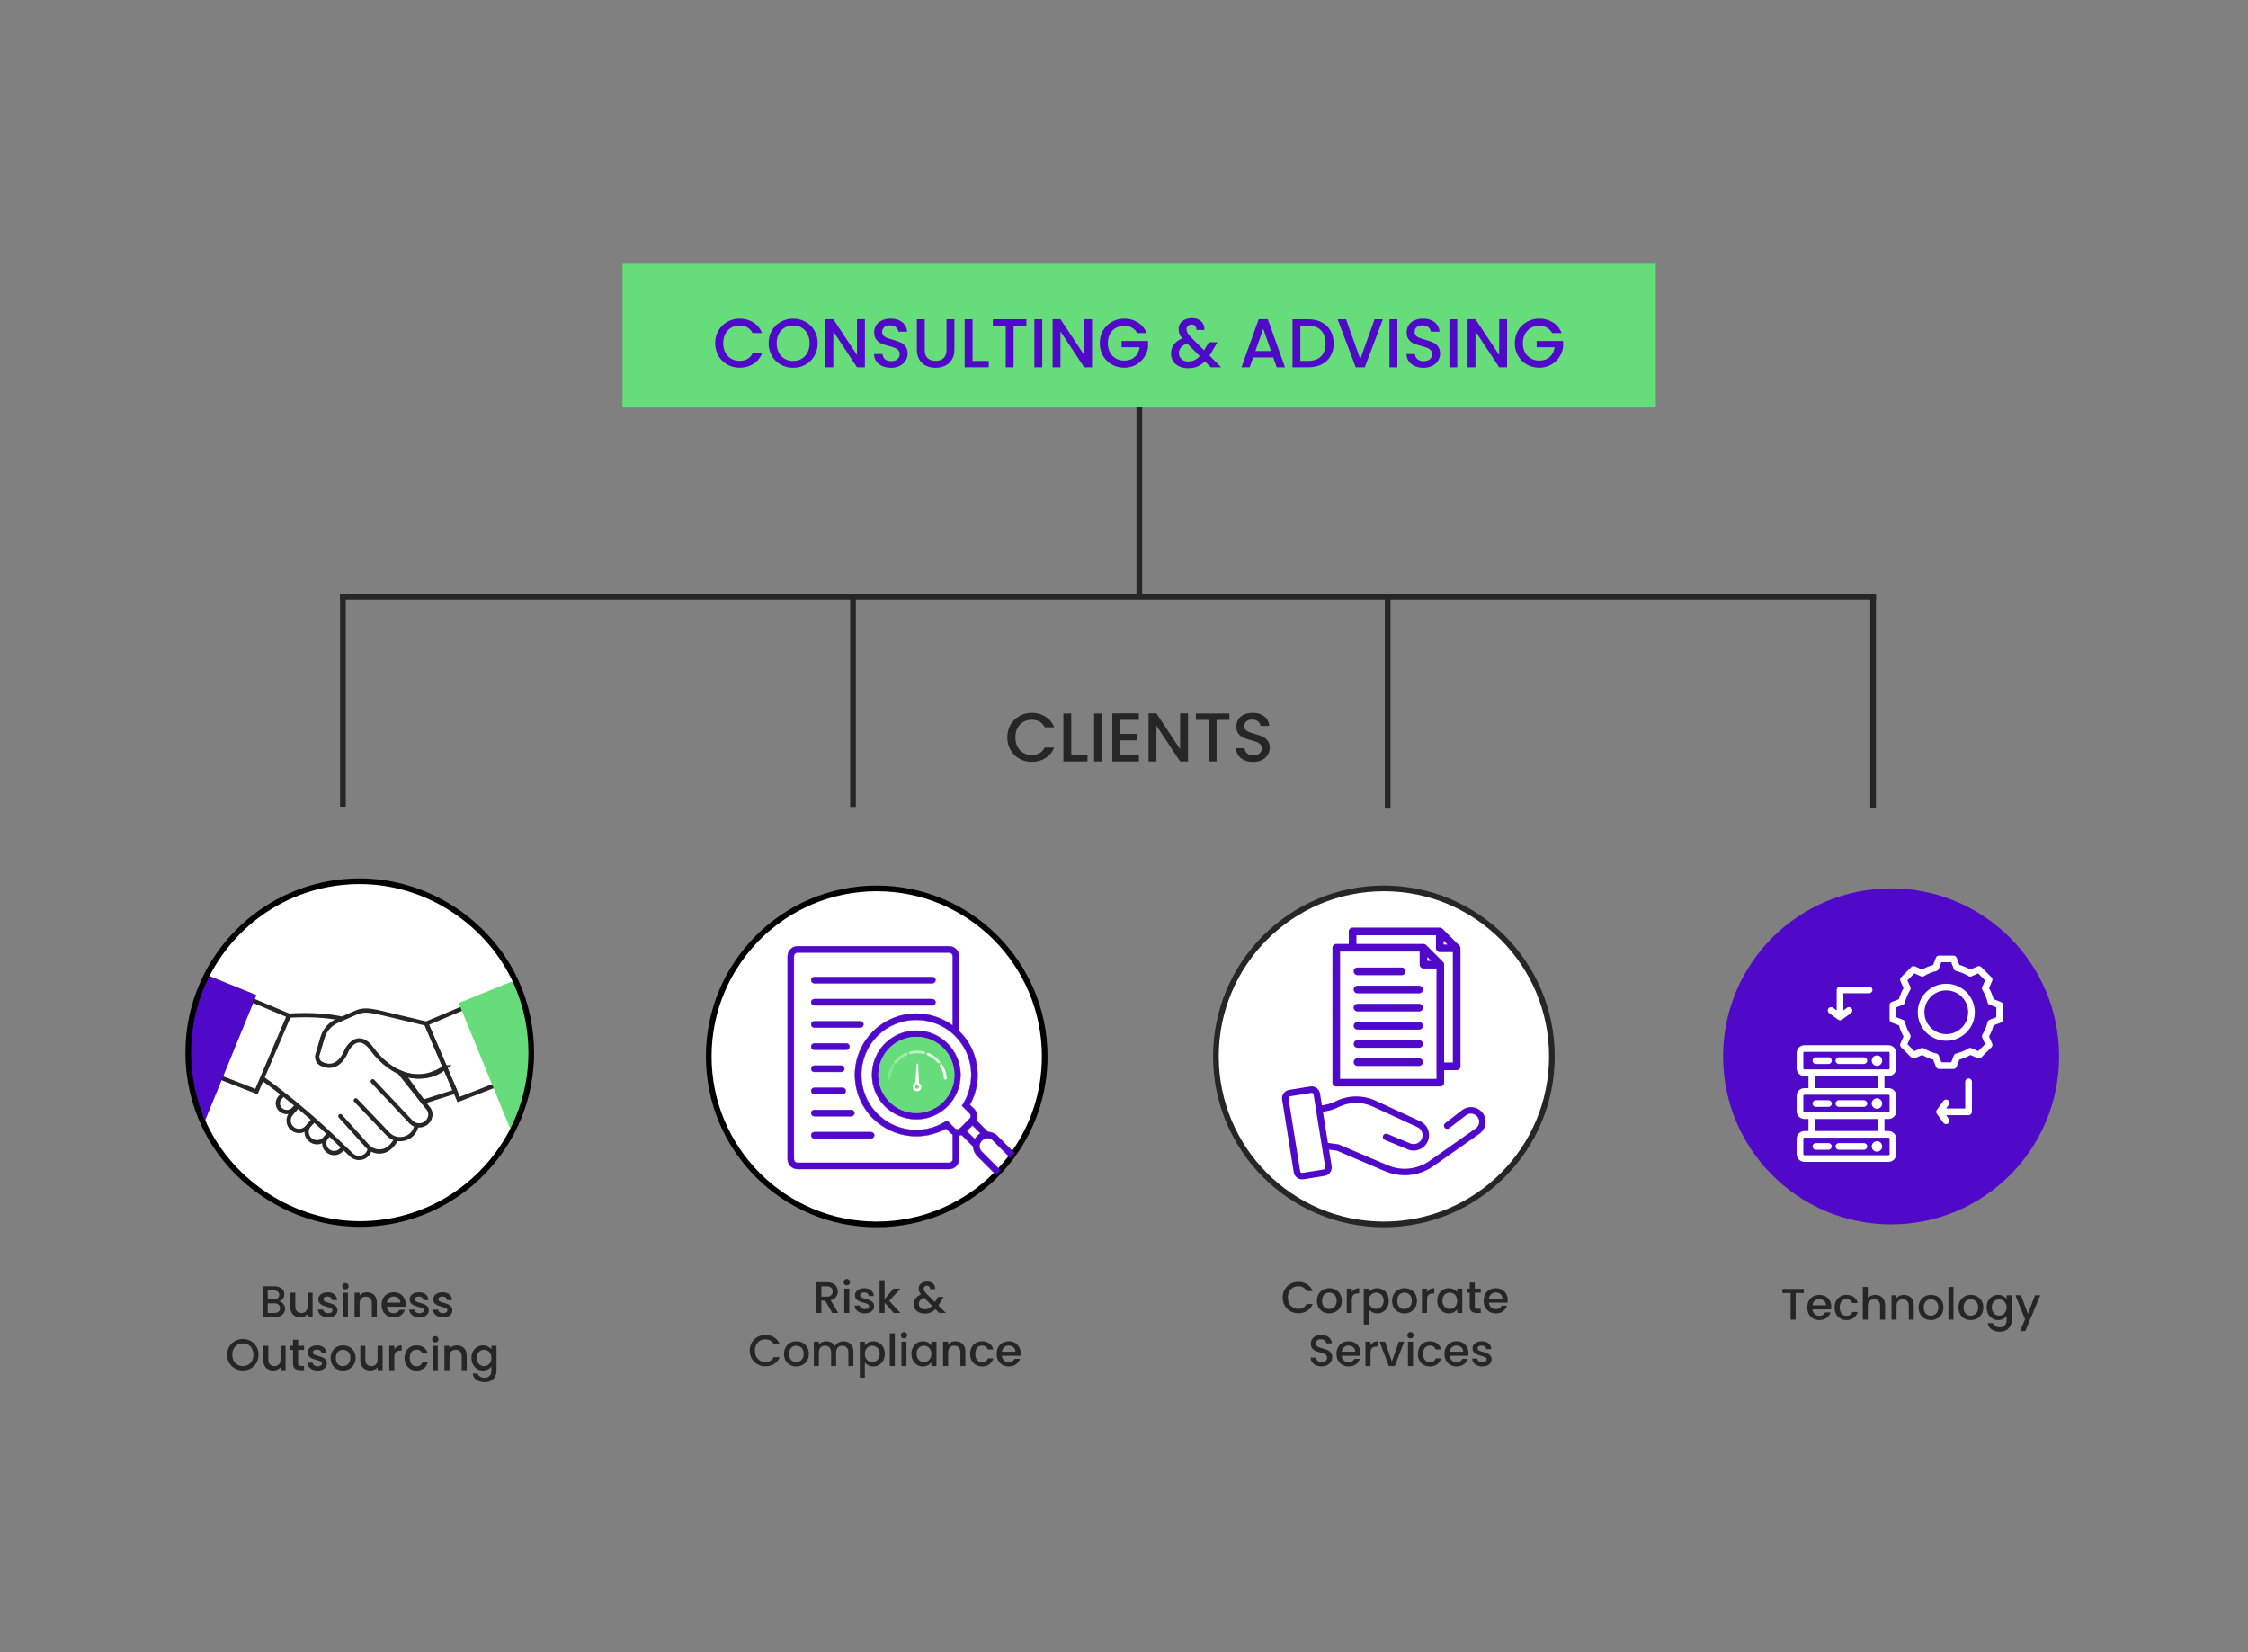 <svg width="411" height="302" viewBox="0 0 411 302" fill="none" xmlns="http://www.w3.org/2000/svg">
<rect x="0" y="0" width="411" height="302" fill="#808080" stroke="none"/>
<g clip-path="url(#clip0_739_25039)">
<path d="M302.732 48.225H113.804V74.481H302.732V48.225Z" fill="#67DC7A"/>
<path d="M62.176 109.097H342.986" stroke="#262626" stroke-width="1.037" stroke-miterlimit="10"/>
<path d="M208.297 74.484V108.776" stroke="#262626" stroke-width="1.037" stroke-miterlimit="10"/>
<path d="M62.697 108.592V147.469" stroke="#262626" stroke-width="1.037" stroke-miterlimit="10"/>
<path d="M155.954 108.638V147.516" stroke="#262626" stroke-width="1.037" stroke-miterlimit="10"/>
<path d="M253.704 108.939V147.817" stroke="#262626" stroke-width="1.037" stroke-miterlimit="10"/>
<path d="M342.457 108.835V147.713" stroke="#262626" stroke-width="1.037" stroke-miterlimit="10"/>
<path d="M51.031 237.885C51.333 237.939 51.59 238.098 51.8 238.362C52.01 238.626 52.115 238.925 52.115 239.259C52.115 239.545 52.04 239.804 51.889 240.036C51.743 240.262 51.53 240.443 51.25 240.578C50.969 240.707 50.643 240.772 50.271 240.772H48.023V235.151H50.166C50.549 235.151 50.878 235.216 51.153 235.345C51.428 235.474 51.635 235.65 51.776 235.871C51.916 236.086 51.986 236.329 51.986 236.599C51.986 236.922 51.9 237.192 51.727 237.407C51.554 237.623 51.323 237.782 51.031 237.885ZM48.945 237.513H50.085C50.387 237.513 50.622 237.445 50.789 237.31C50.961 237.17 51.048 236.971 51.048 236.712C51.048 236.458 50.961 236.262 50.789 236.121C50.622 235.976 50.387 235.903 50.085 235.903H48.945V237.513ZM50.19 240.02C50.503 240.02 50.748 239.944 50.926 239.793C51.104 239.642 51.193 239.432 51.193 239.162C51.193 238.887 51.099 238.669 50.91 238.507C50.721 238.346 50.471 238.265 50.158 238.265H48.945V240.02H50.19ZM57.153 236.316V240.772H56.231V240.246C56.085 240.429 55.894 240.575 55.657 240.683C55.425 240.785 55.177 240.837 54.913 240.837C54.562 240.837 54.247 240.764 53.966 240.618C53.691 240.473 53.473 240.257 53.311 239.971C53.155 239.685 53.077 239.34 53.077 238.936V236.316H53.99V238.798C53.99 239.197 54.09 239.505 54.29 239.72C54.489 239.931 54.761 240.036 55.107 240.036C55.452 240.036 55.724 239.931 55.923 239.72C56.128 239.505 56.231 239.197 56.231 238.798V236.316H57.153ZM59.987 240.845C59.636 240.845 59.321 240.783 59.041 240.659C58.766 240.529 58.547 240.357 58.385 240.141C58.224 239.92 58.137 239.675 58.127 239.405H59.081C59.097 239.594 59.186 239.753 59.348 239.882C59.515 240.006 59.723 240.068 59.971 240.068C60.229 240.068 60.429 240.02 60.569 239.923C60.715 239.82 60.787 239.691 60.787 239.534C60.787 239.367 60.707 239.243 60.545 239.162C60.388 239.082 60.138 238.993 59.793 238.896C59.458 238.804 59.186 238.715 58.976 238.629C58.766 238.542 58.582 238.41 58.426 238.232C58.275 238.054 58.199 237.82 58.199 237.529C58.199 237.291 58.27 237.076 58.41 236.882C58.55 236.682 58.749 236.526 59.008 236.413C59.272 236.299 59.574 236.243 59.914 236.243C60.421 236.243 60.828 236.372 61.135 236.631C61.448 236.884 61.615 237.232 61.637 237.674H60.715C60.699 237.475 60.618 237.316 60.472 237.197C60.326 237.079 60.13 237.019 59.882 237.019C59.639 237.019 59.453 237.065 59.324 237.157C59.194 237.248 59.13 237.37 59.13 237.521C59.13 237.639 59.173 237.739 59.259 237.82C59.345 237.901 59.45 237.965 59.574 238.014C59.698 238.057 59.882 238.114 60.124 238.184C60.448 238.27 60.712 238.359 60.917 238.451C61.127 238.537 61.308 238.666 61.459 238.839C61.61 239.011 61.688 239.241 61.693 239.526C61.693 239.78 61.623 240.006 61.483 240.206C61.343 240.405 61.143 240.562 60.885 240.675C60.631 240.788 60.332 240.845 59.987 240.845ZM63.158 235.725C62.991 235.725 62.851 235.669 62.738 235.555C62.625 235.442 62.568 235.302 62.568 235.135C62.568 234.968 62.625 234.827 62.738 234.714C62.851 234.601 62.991 234.544 63.158 234.544C63.32 234.544 63.458 234.601 63.571 234.714C63.684 234.827 63.741 234.968 63.741 235.135C63.741 235.302 63.684 235.442 63.571 235.555C63.458 235.669 63.32 235.725 63.158 235.725ZM63.611 236.316V240.772H62.69V236.316H63.611ZM67.07 236.243C67.421 236.243 67.734 236.316 68.008 236.461C68.289 236.607 68.507 236.822 68.663 237.108C68.82 237.394 68.898 237.739 68.898 238.143V240.772H67.984V238.281C67.984 237.882 67.884 237.577 67.685 237.367C67.485 237.151 67.213 237.043 66.868 237.043C66.523 237.043 66.248 237.151 66.043 237.367C65.844 237.577 65.744 237.882 65.744 238.281V240.772H64.822V236.316H65.744V236.825C65.895 236.642 66.086 236.499 66.318 236.396C66.555 236.294 66.806 236.243 67.07 236.243ZM74.158 238.435C74.158 238.602 74.148 238.753 74.126 238.887H70.721C70.748 239.243 70.88 239.529 71.117 239.745C71.355 239.96 71.646 240.068 71.991 240.068C72.487 240.068 72.837 239.861 73.042 239.445H74.037C73.902 239.855 73.657 240.192 73.301 240.456C72.951 240.715 72.514 240.845 71.991 240.845C71.565 240.845 71.182 240.75 70.842 240.562C70.508 240.367 70.244 240.098 70.05 239.753C69.861 239.402 69.767 238.998 69.767 238.54C69.767 238.081 69.859 237.68 70.042 237.335C70.231 236.984 70.492 236.715 70.826 236.526C71.166 236.337 71.554 236.243 71.991 236.243C72.411 236.243 72.786 236.334 73.115 236.518C73.444 236.701 73.7 236.96 73.883 237.294C74.067 237.623 74.158 238.003 74.158 238.435ZM73.196 238.143C73.191 237.804 73.069 237.531 72.832 237.327C72.595 237.122 72.301 237.019 71.95 237.019C71.632 237.019 71.36 237.122 71.134 237.327C70.907 237.526 70.772 237.798 70.729 238.143H73.196ZM76.683 240.845C76.333 240.845 76.017 240.783 75.737 240.659C75.462 240.529 75.244 240.357 75.082 240.141C74.92 239.92 74.834 239.675 74.823 239.405H75.777C75.794 239.594 75.882 239.753 76.044 239.882C76.211 240.006 76.419 240.068 76.667 240.068C76.926 240.068 77.125 240.02 77.266 239.923C77.411 239.82 77.484 239.691 77.484 239.534C77.484 239.367 77.403 239.243 77.241 239.162C77.085 239.082 76.834 238.993 76.489 238.896C76.155 238.804 75.882 238.715 75.672 238.629C75.462 238.542 75.279 238.41 75.122 238.232C74.971 238.054 74.896 237.82 74.896 237.529C74.896 237.291 74.966 237.076 75.106 236.882C75.246 236.682 75.446 236.526 75.705 236.413C75.969 236.299 76.271 236.243 76.61 236.243C77.117 236.243 77.524 236.372 77.832 236.631C78.144 236.884 78.311 237.232 78.333 237.674H77.411C77.395 237.475 77.314 237.316 77.168 237.197C77.023 237.079 76.826 237.019 76.578 237.019C76.335 237.019 76.149 237.065 76.02 237.157C75.891 237.248 75.826 237.37 75.826 237.521C75.826 237.639 75.869 237.739 75.955 237.82C76.042 237.901 76.147 237.965 76.271 238.014C76.395 238.057 76.578 238.114 76.821 238.184C77.144 238.27 77.408 238.359 77.613 238.451C77.823 238.537 78.004 238.666 78.155 238.839C78.306 239.011 78.384 239.241 78.39 239.526C78.39 239.78 78.32 240.006 78.179 240.206C78.039 240.405 77.84 240.562 77.581 240.675C77.328 240.788 77.028 240.845 76.683 240.845ZM81.003 240.845C80.653 240.845 80.338 240.783 80.057 240.659C79.782 240.529 79.564 240.357 79.402 240.141C79.24 239.92 79.154 239.675 79.143 239.405H80.098C80.114 239.594 80.203 239.753 80.365 239.882C80.532 240.006 80.739 240.068 80.987 240.068C81.246 240.068 81.445 240.02 81.586 239.923C81.731 239.82 81.804 239.691 81.804 239.534C81.804 239.367 81.723 239.243 81.561 239.162C81.405 239.082 81.154 238.993 80.809 238.896C80.475 238.804 80.203 238.715 79.993 238.629C79.782 238.542 79.599 238.41 79.442 238.232C79.291 238.054 79.216 237.82 79.216 237.529C79.216 237.291 79.286 237.076 79.426 236.882C79.567 236.682 79.766 236.526 80.025 236.413C80.289 236.299 80.591 236.243 80.931 236.243C81.437 236.243 81.844 236.372 82.152 236.631C82.465 236.884 82.632 237.232 82.653 237.674H81.731C81.715 237.475 81.634 237.316 81.489 237.197C81.343 237.079 81.146 237.019 80.898 237.019C80.656 237.019 80.47 237.065 80.34 237.157C80.211 237.248 80.146 237.37 80.146 237.521C80.146 237.639 80.189 237.739 80.275 237.82C80.362 237.901 80.467 237.965 80.591 238.014C80.715 238.057 80.898 238.114 81.141 238.184C81.464 238.27 81.729 238.359 81.933 238.451C82.144 238.537 82.324 238.666 82.475 238.839C82.626 239.011 82.704 239.241 82.71 239.526C82.71 239.78 82.64 240.006 82.5 240.206C82.359 240.405 82.16 240.562 81.901 240.675C81.648 240.788 81.349 240.845 81.003 240.845Z" fill="#262626"/>
<path d="M44.399 250.534C43.876 250.534 43.394 250.412 42.951 250.17C42.515 249.922 42.167 249.579 41.908 249.142C41.655 248.7 41.528 248.204 41.528 247.654C41.528 247.104 41.655 246.611 41.908 246.174C42.167 245.738 42.515 245.398 42.951 245.155C43.394 244.907 43.876 244.783 44.399 244.783C44.928 244.783 45.41 244.907 45.847 245.155C46.289 245.398 46.637 245.738 46.89 246.174C47.144 246.611 47.27 247.104 47.27 247.654C47.27 248.204 47.144 248.7 46.89 249.142C46.637 249.579 46.289 249.922 45.847 250.17C45.41 250.412 44.928 250.534 44.399 250.534ZM44.399 249.733C44.771 249.733 45.103 249.649 45.394 249.482C45.685 249.31 45.911 249.067 46.073 248.754C46.24 248.436 46.324 248.07 46.324 247.654C46.324 247.239 46.24 246.875 46.073 246.563C45.911 246.25 45.685 246.01 45.394 245.843C45.103 245.676 44.771 245.592 44.399 245.592C44.027 245.592 43.696 245.676 43.404 245.843C43.113 246.01 42.884 246.25 42.717 246.563C42.555 246.875 42.474 247.239 42.474 247.654C42.474 248.07 42.555 248.436 42.717 248.754C42.884 249.067 43.113 249.31 43.404 249.482C43.696 249.649 44.027 249.733 44.399 249.733ZM52.213 246.021V250.477H51.291V249.951C51.146 250.135 50.954 250.28 50.717 250.388C50.485 250.49 50.237 250.542 49.973 250.542C49.622 250.542 49.307 250.469 49.027 250.323C48.752 250.178 48.533 249.962 48.371 249.676C48.215 249.39 48.137 249.045 48.137 248.641V246.021H49.051V248.504C49.051 248.903 49.151 249.21 49.35 249.426C49.55 249.636 49.822 249.741 50.167 249.741C50.512 249.741 50.784 249.636 50.984 249.426C51.189 249.21 51.291 248.903 51.291 248.504V246.021H52.213ZM54.505 246.773V249.24C54.505 249.407 54.543 249.528 54.618 249.603C54.699 249.674 54.834 249.709 55.023 249.709H55.589V250.477H54.861C54.446 250.477 54.128 250.38 53.907 250.186C53.686 249.992 53.575 249.676 53.575 249.24V246.773H53.05V246.021H53.575V244.913H54.505V246.021H55.589V246.773H54.505ZM58.056 250.55C57.706 250.55 57.39 250.488 57.11 250.364C56.835 250.234 56.617 250.062 56.455 249.846C56.293 249.625 56.207 249.38 56.196 249.11H57.151C57.167 249.299 57.256 249.458 57.417 249.587C57.584 249.711 57.792 249.773 58.04 249.773C58.299 249.773 58.498 249.725 58.639 249.628C58.784 249.525 58.857 249.396 58.857 249.24C58.857 249.072 58.776 248.948 58.614 248.868C58.458 248.787 58.207 248.698 57.862 248.601C57.528 248.509 57.256 248.42 57.045 248.334C56.835 248.247 56.652 248.115 56.495 247.937C56.344 247.76 56.269 247.525 56.269 247.234C56.269 246.997 56.339 246.781 56.479 246.587C56.619 246.387 56.819 246.231 57.078 246.118C57.342 246.004 57.644 245.948 57.983 245.948C58.49 245.948 58.897 246.077 59.205 246.336C59.517 246.589 59.685 246.937 59.706 247.379H58.784C58.768 247.18 58.687 247.021 58.542 246.902C58.396 246.784 58.199 246.724 57.951 246.724C57.709 246.724 57.523 246.77 57.393 246.862C57.264 246.953 57.199 247.075 57.199 247.226C57.199 247.344 57.242 247.444 57.328 247.525C57.415 247.606 57.52 247.671 57.644 247.719C57.768 247.762 57.951 247.819 58.194 247.889C58.517 247.975 58.782 248.064 58.986 248.156C59.197 248.242 59.377 248.371 59.528 248.544C59.679 248.717 59.757 248.946 59.763 249.231C59.763 249.485 59.693 249.711 59.553 249.911C59.412 250.11 59.213 250.267 58.954 250.38C58.701 250.493 58.401 250.55 58.056 250.55ZM62.692 250.55C62.271 250.55 61.891 250.455 61.552 250.267C61.212 250.073 60.945 249.803 60.751 249.458C60.557 249.107 60.46 248.703 60.46 248.245C60.46 247.792 60.559 247.39 60.759 247.04C60.959 246.689 61.231 246.42 61.576 246.231C61.921 246.042 62.306 245.948 62.732 245.948C63.158 245.948 63.544 246.042 63.889 246.231C64.234 246.42 64.506 246.689 64.706 247.04C64.905 247.39 65.005 247.792 65.005 248.245C65.005 248.698 64.903 249.099 64.698 249.45C64.493 249.8 64.212 250.073 63.856 250.267C63.506 250.455 63.118 250.55 62.692 250.55ZM62.692 249.749C62.929 249.749 63.15 249.692 63.355 249.579C63.565 249.466 63.735 249.296 63.865 249.07C63.994 248.843 64.059 248.568 64.059 248.245C64.059 247.921 63.997 247.649 63.873 247.428C63.749 247.201 63.584 247.032 63.379 246.918C63.175 246.805 62.953 246.749 62.716 246.749C62.479 246.749 62.258 246.805 62.053 246.918C61.853 247.032 61.694 247.201 61.576 247.428C61.457 247.649 61.398 247.921 61.398 248.245C61.398 248.725 61.519 249.097 61.762 249.361C62.01 249.62 62.32 249.749 62.692 249.749ZM69.952 246.021V250.477H69.03V249.951C68.885 250.135 68.693 250.28 68.456 250.388C68.224 250.49 67.976 250.542 67.712 250.542C67.361 250.542 67.046 250.469 66.766 250.323C66.491 250.178 66.272 249.962 66.111 249.676C65.954 249.39 65.876 249.045 65.876 248.641V246.021H66.79V248.504C66.79 248.903 66.89 249.21 67.089 249.426C67.289 249.636 67.561 249.741 67.906 249.741C68.251 249.741 68.523 249.636 68.723 249.426C68.928 249.21 69.03 248.903 69.03 248.504V246.021H69.952ZM72.091 246.668C72.225 246.441 72.403 246.266 72.624 246.142C72.851 246.013 73.118 245.948 73.425 245.948V246.902H73.191C72.829 246.902 72.554 246.994 72.366 247.177C72.182 247.361 72.091 247.679 72.091 248.132V250.477H71.169V246.021H72.091V246.668ZM73.965 248.245C73.965 247.786 74.057 247.385 74.24 247.04C74.429 246.689 74.688 246.42 75.017 246.231C75.346 246.042 75.723 245.948 76.149 245.948C76.688 245.948 77.133 246.077 77.483 246.336C77.839 246.589 78.079 246.953 78.203 247.428H77.208C77.127 247.207 76.998 247.034 76.82 246.91C76.642 246.786 76.418 246.724 76.149 246.724C75.771 246.724 75.469 246.859 75.243 247.129C75.022 247.393 74.911 247.765 74.911 248.245C74.911 248.725 75.022 249.099 75.243 249.369C75.469 249.639 75.771 249.773 76.149 249.773C76.683 249.773 77.036 249.539 77.208 249.07H78.203C78.074 249.523 77.831 249.884 77.475 250.153C77.119 250.418 76.677 250.55 76.149 250.55C75.723 250.55 75.346 250.455 75.017 250.267C74.688 250.073 74.429 249.803 74.24 249.458C74.057 249.107 73.965 248.703 73.965 248.245ZM79.591 245.43C79.424 245.43 79.284 245.374 79.17 245.26C79.057 245.147 79.001 245.007 79.001 244.84C79.001 244.673 79.057 244.533 79.17 244.419C79.284 244.306 79.424 244.249 79.591 244.249C79.753 244.249 79.89 244.306 80.004 244.419C80.117 244.533 80.173 244.673 80.173 244.84C80.173 245.007 80.117 245.147 80.004 245.26C79.89 245.374 79.753 245.43 79.591 245.43ZM80.044 246.021V250.477H79.122V246.021H80.044ZM83.503 245.948C83.853 245.948 84.166 246.021 84.441 246.166C84.721 246.312 84.94 246.527 85.096 246.813C85.252 247.099 85.331 247.444 85.331 247.848V250.477H84.417V247.986C84.417 247.587 84.317 247.282 84.117 247.072C83.918 246.856 83.646 246.749 83.3 246.749C82.956 246.749 82.68 246.856 82.476 247.072C82.276 247.282 82.176 247.587 82.176 247.986V250.477H81.254V246.021H82.176V246.53C82.327 246.347 82.519 246.204 82.751 246.102C82.988 245.999 83.239 245.948 83.503 245.948ZM88.302 245.948C88.647 245.948 88.952 246.018 89.216 246.158C89.486 246.293 89.696 246.463 89.847 246.668V246.021H90.777V250.55C90.777 250.959 90.691 251.323 90.518 251.642C90.346 251.965 90.095 252.218 89.766 252.402C89.442 252.585 89.054 252.677 88.601 252.677C87.997 252.677 87.496 252.534 87.097 252.248C86.698 251.968 86.472 251.585 86.418 251.1H87.332C87.402 251.332 87.55 251.518 87.776 251.658C88.008 251.803 88.283 251.876 88.601 251.876C88.973 251.876 89.272 251.763 89.499 251.536C89.731 251.31 89.847 250.981 89.847 250.55V249.806C89.69 250.016 89.477 250.194 89.208 250.339C88.944 250.48 88.642 250.55 88.302 250.55C87.914 250.55 87.558 250.453 87.234 250.259C86.916 250.059 86.663 249.784 86.474 249.434C86.291 249.078 86.199 248.676 86.199 248.229C86.199 247.781 86.291 247.385 86.474 247.04C86.663 246.695 86.916 246.428 87.234 246.239C87.558 246.045 87.914 245.948 88.302 245.948ZM89.847 248.245C89.847 247.937 89.782 247.671 89.653 247.444C89.529 247.218 89.364 247.045 89.159 246.926C88.954 246.808 88.733 246.749 88.496 246.749C88.259 246.749 88.038 246.808 87.833 246.926C87.628 247.04 87.461 247.21 87.332 247.436C87.207 247.657 87.145 247.921 87.145 248.229C87.145 248.536 87.207 248.805 87.332 249.037C87.461 249.269 87.628 249.447 87.833 249.571C88.043 249.69 88.264 249.749 88.496 249.749C88.733 249.749 88.954 249.69 89.159 249.571C89.364 249.453 89.529 249.28 89.653 249.054C89.782 248.822 89.847 248.552 89.847 248.245Z" fill="#262626"/>
<path d="M152.167 240.028L150.873 237.78H150.169V240.028H149.247V234.407H151.188C151.619 234.407 151.983 234.482 152.28 234.633C152.582 234.784 152.805 234.987 152.951 235.24C153.102 235.493 153.178 235.776 153.178 236.089C153.178 236.456 153.07 236.79 152.854 237.092C152.644 237.389 152.318 237.591 151.875 237.699L153.266 240.028H152.167ZM150.169 237.044H151.188C151.533 237.044 151.792 236.957 151.964 236.785C152.142 236.612 152.231 236.38 152.231 236.089C152.231 235.798 152.145 235.572 151.972 235.41C151.8 235.243 151.538 235.159 151.188 235.159H150.169V237.044ZM154.826 234.981C154.659 234.981 154.519 234.925 154.405 234.811C154.292 234.698 154.236 234.558 154.236 234.391C154.236 234.224 154.292 234.083 154.405 233.97C154.519 233.857 154.659 233.8 154.826 233.8C154.988 233.8 155.125 233.857 155.239 233.97C155.352 234.083 155.408 234.224 155.408 234.391C155.408 234.558 155.352 234.698 155.239 234.811C155.125 234.925 154.988 234.981 154.826 234.981ZM155.279 235.572V240.028H154.357V235.572H155.279ZM158.107 240.101C157.756 240.101 157.441 240.039 157.161 239.915C156.886 239.785 156.667 239.613 156.506 239.397C156.344 239.176 156.258 238.931 156.247 238.661H157.201C157.217 238.85 157.306 239.009 157.468 239.138C157.635 239.262 157.843 239.324 158.091 239.324C158.35 239.324 158.549 239.276 158.689 239.179C158.835 239.076 158.908 238.947 158.908 238.79C158.908 238.623 158.827 238.499 158.665 238.418C158.509 238.338 158.258 238.249 157.913 238.152C157.579 238.06 157.306 237.971 157.096 237.885C156.886 237.798 156.702 237.666 156.546 237.488C156.395 237.31 156.32 237.076 156.32 236.785C156.32 236.548 156.39 236.332 156.53 236.138C156.67 235.938 156.87 235.782 157.128 235.669C157.393 235.555 157.694 235.499 158.034 235.499C158.541 235.499 158.948 235.628 159.255 235.887C159.568 236.14 159.735 236.488 159.757 236.93H158.835C158.819 236.731 158.738 236.572 158.592 236.453C158.447 236.335 158.25 236.275 158.002 236.275C157.759 236.275 157.573 236.321 157.444 236.413C157.314 236.504 157.25 236.626 157.25 236.777C157.25 236.895 157.293 236.995 157.379 237.076C157.465 237.157 157.57 237.221 157.694 237.27C157.818 237.313 158.002 237.37 158.244 237.44C158.568 237.526 158.832 237.615 159.037 237.707C159.247 237.793 159.428 237.922 159.579 238.095C159.73 238.267 159.808 238.497 159.813 238.782C159.813 239.036 159.743 239.262 159.603 239.462C159.463 239.661 159.263 239.818 159.005 239.931C158.751 240.044 158.452 240.101 158.107 240.101ZM162.573 237.804L164.627 240.028H163.382L161.732 238.111V240.028H160.81V234.043H161.732V237.521L163.349 235.572H164.627L162.573 237.804ZM171.732 240.028L171.036 239.332C170.767 239.602 170.473 239.804 170.155 239.939C169.837 240.068 169.481 240.133 169.087 240.133C168.688 240.133 168.335 240.063 168.028 239.923C167.72 239.783 167.483 239.583 167.316 239.324C167.149 239.06 167.065 238.755 167.065 238.41C167.065 238.022 167.176 237.677 167.397 237.375C167.618 237.068 167.947 236.825 168.383 236.647C168.227 236.459 168.117 236.283 168.052 236.122C167.987 235.954 167.955 235.771 167.955 235.572C167.955 235.324 168.017 235.103 168.141 234.908C168.27 234.714 168.454 234.561 168.691 234.447C168.928 234.334 169.203 234.278 169.516 234.278C169.834 234.278 170.103 234.34 170.325 234.464C170.551 234.582 170.718 234.747 170.826 234.957C170.939 235.167 170.985 235.402 170.963 235.661H170.041C170.047 235.461 169.998 235.307 169.896 235.2C169.793 235.086 169.653 235.03 169.475 235.03C169.297 235.03 169.152 235.084 169.039 235.191C168.931 235.294 168.877 235.421 168.877 235.572C168.877 235.717 168.917 235.863 168.998 236.008C169.084 236.149 169.233 236.332 169.443 236.558L170.931 238.038L171.505 237.092H172.5L171.772 238.338L171.57 238.669L172.937 240.028H171.732ZM169.087 239.349C169.594 239.349 170.041 239.141 170.43 238.726L168.942 237.23C168.305 237.483 167.987 237.866 167.987 238.378C167.987 238.653 168.09 238.885 168.295 239.074C168.499 239.257 168.764 239.349 169.087 239.349Z" fill="#262626"/>
<path d="M137.073 246.91C137.073 246.36 137.199 245.867 137.453 245.43C137.712 244.994 138.059 244.654 138.496 244.411C138.938 244.163 139.421 244.039 139.944 244.039C140.542 244.039 141.073 244.188 141.537 244.484C142.006 244.775 142.346 245.19 142.556 245.73H141.448C141.302 245.433 141.1 245.212 140.841 245.066C140.583 244.921 140.283 244.848 139.944 244.848C139.572 244.848 139.24 244.932 138.949 245.099C138.658 245.266 138.429 245.506 138.262 245.819C138.1 246.131 138.019 246.495 138.019 246.91C138.019 247.326 138.1 247.689 138.262 248.002C138.429 248.315 138.658 248.558 138.949 248.73C139.24 248.897 139.572 248.981 139.944 248.981C140.283 248.981 140.583 248.908 140.841 248.762C141.1 248.617 141.302 248.396 141.448 248.099H142.556C142.346 248.638 142.006 249.054 141.537 249.345C141.073 249.636 140.542 249.781 139.944 249.781C139.415 249.781 138.933 249.66 138.496 249.418C138.059 249.17 137.712 248.827 137.453 248.39C137.199 247.954 137.073 247.46 137.073 246.91ZM145.568 249.806C145.148 249.806 144.768 249.711 144.428 249.523C144.088 249.329 143.821 249.059 143.627 248.714C143.433 248.363 143.336 247.959 143.336 247.501C143.336 247.048 143.436 246.646 143.635 246.296C143.835 245.945 144.107 245.676 144.452 245.487C144.797 245.298 145.183 245.204 145.609 245.204C146.035 245.204 146.42 245.298 146.765 245.487C147.11 245.676 147.382 245.945 147.582 246.296C147.781 246.646 147.881 247.048 147.881 247.501C147.881 247.954 147.779 248.355 147.574 248.706C147.369 249.056 147.089 249.329 146.733 249.523C146.382 249.711 145.994 249.806 145.568 249.806ZM145.568 249.005C145.805 249.005 146.026 248.948 146.231 248.835C146.442 248.722 146.611 248.552 146.741 248.326C146.87 248.099 146.935 247.824 146.935 247.501C146.935 247.177 146.873 246.905 146.749 246.684C146.625 246.457 146.461 246.288 146.256 246.174C146.051 246.061 145.83 246.005 145.592 246.005C145.355 246.005 145.134 246.061 144.929 246.174C144.73 246.288 144.571 246.457 144.452 246.684C144.333 246.905 144.274 247.177 144.274 247.501C144.274 247.981 144.395 248.353 144.638 248.617C144.886 248.876 145.196 249.005 145.568 249.005ZM154.187 245.204C154.538 245.204 154.85 245.277 155.125 245.422C155.406 245.568 155.624 245.784 155.78 246.069C155.942 246.355 156.023 246.7 156.023 247.104V249.733H155.109V247.242C155.109 246.843 155.009 246.538 154.81 246.328C154.61 246.112 154.338 246.005 153.993 246.005C153.648 246.005 153.373 246.112 153.168 246.328C152.969 246.538 152.869 246.843 152.869 247.242V249.733H151.955V247.242C151.955 246.843 151.855 246.538 151.656 246.328C151.456 246.112 151.184 246.005 150.839 246.005C150.494 246.005 150.219 246.112 150.014 246.328C149.814 246.538 149.715 246.843 149.715 247.242V249.733H148.793V245.277H149.715V245.786C149.866 245.603 150.057 245.46 150.289 245.358C150.521 245.255 150.769 245.204 151.033 245.204C151.389 245.204 151.707 245.279 151.987 245.43C152.268 245.581 152.483 245.8 152.634 246.085C152.769 245.816 152.979 245.603 153.265 245.447C153.551 245.285 153.858 245.204 154.187 245.204ZM158.118 245.932C158.275 245.727 158.487 245.554 158.757 245.414C159.027 245.274 159.331 245.204 159.671 245.204C160.059 245.204 160.412 245.301 160.73 245.495C161.054 245.684 161.307 245.951 161.491 246.296C161.674 246.641 161.766 247.037 161.766 247.485C161.766 247.932 161.674 248.334 161.491 248.69C161.307 249.04 161.054 249.315 160.73 249.515C160.412 249.709 160.059 249.806 159.671 249.806C159.331 249.806 159.029 249.738 158.765 249.604C158.501 249.463 158.285 249.291 158.118 249.086V251.852H157.196V245.277H158.118V245.932ZM160.827 247.485C160.827 247.177 160.763 246.913 160.633 246.692C160.509 246.466 160.342 246.296 160.132 246.182C159.927 246.064 159.706 246.005 159.469 246.005C159.237 246.005 159.016 246.064 158.806 246.182C158.601 246.301 158.434 246.474 158.304 246.7C158.18 246.927 158.118 247.193 158.118 247.501C158.118 247.808 158.18 248.078 158.304 248.31C158.434 248.536 158.601 248.709 158.806 248.827C159.016 248.946 159.237 249.005 159.469 249.005C159.706 249.005 159.927 248.946 160.132 248.827C160.342 248.703 160.509 248.525 160.633 248.293C160.763 248.062 160.827 247.792 160.827 247.485ZM163.599 243.748V249.733H162.677V243.748H163.599ZM165.279 244.686C165.112 244.686 164.972 244.63 164.858 244.516C164.745 244.403 164.689 244.263 164.689 244.096C164.689 243.929 164.745 243.789 164.858 243.675C164.972 243.562 165.112 243.506 165.279 243.506C165.441 243.506 165.578 243.562 165.691 243.675C165.805 243.789 165.861 243.929 165.861 244.096C165.861 244.263 165.805 244.403 165.691 244.516C165.578 244.63 165.441 244.686 165.279 244.686ZM165.732 245.277V249.733H164.81V245.277H165.732ZM166.635 247.485C166.635 247.037 166.727 246.641 166.91 246.296C167.099 245.951 167.352 245.684 167.67 245.495C167.994 245.301 168.35 245.204 168.738 245.204C169.088 245.204 169.393 245.274 169.652 245.414C169.916 245.549 170.126 245.719 170.282 245.924V245.277H171.213V249.733H170.282V249.07C170.126 249.28 169.913 249.455 169.644 249.595C169.374 249.736 169.067 249.806 168.722 249.806C168.339 249.806 167.988 249.709 167.67 249.515C167.352 249.315 167.099 249.04 166.91 248.69C166.727 248.334 166.635 247.932 166.635 247.485ZM170.282 247.501C170.282 247.193 170.218 246.927 170.088 246.7C169.964 246.474 169.8 246.301 169.595 246.182C169.39 246.064 169.169 246.005 168.932 246.005C168.695 246.005 168.474 246.064 168.269 246.182C168.064 246.296 167.897 246.466 167.767 246.692C167.643 246.913 167.581 247.177 167.581 247.485C167.581 247.792 167.643 248.062 167.767 248.293C167.897 248.525 168.064 248.703 168.269 248.827C168.479 248.946 168.7 249.005 168.932 249.005C169.169 249.005 169.39 248.946 169.595 248.827C169.8 248.709 169.964 248.536 170.088 248.31C170.218 248.078 170.282 247.808 170.282 247.501ZM174.672 245.204C175.022 245.204 175.335 245.277 175.61 245.422C175.89 245.568 176.109 245.784 176.265 246.069C176.422 246.355 176.5 246.7 176.5 247.104V249.733H175.586V247.242C175.586 246.843 175.486 246.538 175.287 246.328C175.087 246.112 174.815 246.005 174.47 246.005C174.125 246.005 173.85 246.112 173.645 246.328C173.445 246.538 173.346 246.843 173.346 247.242V249.733H172.424V245.277H173.346V245.786C173.497 245.603 173.688 245.46 173.92 245.358C174.157 245.255 174.408 245.204 174.672 245.204ZM177.368 247.501C177.368 247.042 177.46 246.641 177.643 246.296C177.832 245.945 178.091 245.676 178.42 245.487C178.749 245.298 179.126 245.204 179.552 245.204C180.091 245.204 180.536 245.333 180.887 245.592C181.242 245.846 181.482 246.209 181.606 246.684H180.612C180.531 246.463 180.401 246.29 180.223 246.166C180.045 246.042 179.822 245.98 179.552 245.98C179.175 245.98 178.873 246.115 178.646 246.385C178.425 246.649 178.315 247.021 178.315 247.501C178.315 247.981 178.425 248.355 178.646 248.625C178.873 248.895 179.175 249.029 179.552 249.029C180.086 249.029 180.439 248.795 180.612 248.326H181.606C181.477 248.779 181.234 249.14 180.878 249.409C180.523 249.674 180.08 249.806 179.552 249.806C179.126 249.806 178.749 249.711 178.42 249.523C178.091 249.329 177.832 249.059 177.643 248.714C177.46 248.363 177.368 247.959 177.368 247.501ZM186.609 247.396C186.609 247.563 186.599 247.714 186.577 247.849H183.172C183.199 248.204 183.331 248.49 183.568 248.706C183.806 248.921 184.097 249.029 184.442 249.029C184.938 249.029 185.288 248.822 185.493 248.407H186.488C186.353 248.816 186.108 249.153 185.752 249.418C185.402 249.676 184.965 249.806 184.442 249.806C184.016 249.806 183.633 249.711 183.293 249.523C182.959 249.329 182.695 249.059 182.501 248.714C182.312 248.363 182.218 247.959 182.218 247.501C182.218 247.042 182.309 246.641 182.493 246.296C182.681 245.945 182.943 245.676 183.277 245.487C183.617 245.298 184.005 245.204 184.442 245.204C184.862 245.204 185.237 245.296 185.566 245.479C185.895 245.662 186.151 245.921 186.334 246.255C186.518 246.584 186.609 246.964 186.609 247.396ZM185.647 247.104C185.642 246.765 185.52 246.493 185.283 246.288C185.046 246.083 184.752 245.98 184.401 245.98C184.083 245.98 183.811 246.083 183.585 246.288C183.358 246.487 183.223 246.759 183.18 247.104H185.647Z" fill="#262626"/>
<path d="M130.753 62.731C130.753 61.871 130.951 61.101 131.347 60.419C131.751 59.736 132.294 59.206 132.976 58.827C133.667 58.439 134.421 58.245 135.238 58.245C136.173 58.245 137.003 58.477 137.727 58.94C138.46 59.395 138.99 60.044 139.319 60.886H137.588C137.361 60.423 137.045 60.078 136.64 59.85C136.236 59.623 135.769 59.509 135.238 59.509C134.657 59.509 134.139 59.639 133.684 59.901C133.229 60.162 132.871 60.536 132.61 61.025C132.357 61.514 132.231 62.082 132.231 62.731C132.231 63.379 132.357 63.948 132.61 64.436C132.871 64.925 133.229 65.304 133.684 65.573C134.139 65.835 134.657 65.965 135.238 65.965C135.769 65.965 136.236 65.851 136.64 65.624C137.045 65.397 137.361 65.051 137.588 64.588H139.319C138.99 65.43 138.46 66.079 137.727 66.534C137.003 66.988 136.173 67.216 135.238 67.216C134.413 67.216 133.659 67.026 132.976 66.647C132.294 66.26 131.751 65.725 131.347 65.043C130.951 64.361 130.753 63.59 130.753 62.731ZM145.01 67.228C144.193 67.228 143.439 67.039 142.748 66.66C142.066 66.272 141.523 65.738 141.118 65.055C140.723 64.365 140.525 63.59 140.525 62.731C140.525 61.871 140.723 61.101 141.118 60.419C141.523 59.736 142.066 59.206 142.748 58.827C143.439 58.439 144.193 58.245 145.01 58.245C145.835 58.245 146.589 58.439 147.271 58.827C147.962 59.206 148.505 59.736 148.901 60.419C149.297 61.101 149.495 61.871 149.495 62.731C149.495 63.59 149.297 64.365 148.901 65.055C148.505 65.738 147.962 66.272 147.271 66.66C146.589 67.039 145.835 67.228 145.01 67.228ZM145.01 65.978C145.591 65.978 146.109 65.847 146.564 65.586C147.019 65.317 147.372 64.937 147.625 64.449C147.886 63.952 148.017 63.379 148.017 62.731C148.017 62.082 147.886 61.514 147.625 61.025C147.372 60.536 147.019 60.162 146.564 59.901C146.109 59.639 145.591 59.509 145.01 59.509C144.429 59.509 143.911 59.639 143.456 59.901C143.001 60.162 142.643 60.536 142.382 61.025C142.129 61.514 142.003 62.082 142.003 62.731C142.003 63.379 142.129 63.952 142.382 64.449C142.643 64.937 143.001 65.317 143.456 65.586C143.911 65.847 144.429 65.978 145.01 65.978ZM158.126 67.14H156.686L152.353 60.583V67.14H150.912V58.347H152.353L156.686 64.891V58.347H158.126V67.14ZM162.911 67.228C162.321 67.228 161.791 67.127 161.319 66.925C160.847 66.715 160.477 66.42 160.207 66.041C159.938 65.662 159.803 65.22 159.803 64.714H161.344C161.378 65.093 161.526 65.405 161.787 65.649C162.056 65.893 162.431 66.016 162.911 66.016C163.408 66.016 163.795 65.898 164.073 65.662C164.351 65.418 164.49 65.106 164.49 64.727C164.49 64.432 164.402 64.192 164.225 64.007C164.057 63.821 163.842 63.678 163.581 63.577C163.328 63.476 162.974 63.367 162.519 63.249C161.947 63.097 161.479 62.945 161.117 62.794C160.763 62.634 160.46 62.389 160.207 62.061C159.955 61.733 159.828 61.295 159.828 60.747C159.828 60.242 159.955 59.8 160.207 59.42C160.46 59.041 160.814 58.751 161.269 58.549C161.723 58.347 162.25 58.245 162.848 58.245C163.699 58.245 164.394 58.46 164.933 58.89C165.48 59.311 165.783 59.892 165.842 60.633H164.25C164.225 60.313 164.073 60.04 163.795 59.812C163.518 59.585 163.151 59.471 162.696 59.471C162.284 59.471 161.947 59.576 161.686 59.787C161.424 59.998 161.294 60.301 161.294 60.697C161.294 60.966 161.374 61.189 161.534 61.366C161.702 61.535 161.913 61.669 162.166 61.77C162.418 61.871 162.764 61.981 163.202 62.099C163.783 62.259 164.255 62.419 164.617 62.579C164.987 62.739 165.299 62.988 165.552 63.325C165.813 63.653 165.943 64.095 165.943 64.651C165.943 65.097 165.821 65.519 165.577 65.915C165.341 66.31 164.992 66.63 164.528 66.875C164.073 67.111 163.534 67.228 162.911 67.228ZM169.07 58.359V63.956C169.07 64.622 169.243 65.123 169.588 65.46C169.942 65.797 170.431 65.965 171.054 65.965C171.686 65.965 172.174 65.797 172.52 65.46C172.873 65.123 173.05 64.622 173.05 63.956V58.359H174.491V63.931C174.491 64.647 174.335 65.253 174.023 65.75C173.711 66.247 173.295 66.618 172.772 66.862C172.25 67.106 171.673 67.228 171.041 67.228C170.41 67.228 169.833 67.106 169.311 66.862C168.797 66.618 168.388 66.247 168.085 65.75C167.782 65.253 167.63 64.647 167.63 63.931V58.359H169.07ZM177.806 65.978H180.775V67.14H176.366V58.359H177.806V65.978ZM187.653 58.359V59.534H185.315V67.14H183.875V59.534H181.525V58.359H187.653ZM190.551 58.359V67.14H189.111V58.359H190.551ZM199.657 67.14H198.216L193.883 60.583V67.14H192.442V58.347H193.883L198.216 64.891V58.347H199.657V67.14ZM207.903 60.886C207.676 60.448 207.36 60.12 206.955 59.901C206.551 59.673 206.084 59.559 205.553 59.559C204.972 59.559 204.454 59.69 203.999 59.951C203.544 60.212 203.186 60.583 202.925 61.063C202.672 61.543 202.546 62.099 202.546 62.731C202.546 63.362 202.672 63.922 202.925 64.411C203.186 64.891 203.544 65.262 203.999 65.523C204.454 65.784 204.972 65.915 205.553 65.915C206.336 65.915 206.972 65.695 207.461 65.257C207.949 64.82 208.248 64.226 208.358 63.476H205.06V62.326H209.899V63.451C209.807 64.133 209.562 64.761 209.166 65.333C208.779 65.906 208.269 66.365 207.638 66.71C207.014 67.047 206.32 67.216 205.553 67.216C204.728 67.216 203.974 67.026 203.292 66.647C202.609 66.26 202.066 65.725 201.662 65.043C201.266 64.361 201.068 63.59 201.068 62.731C201.068 61.871 201.266 61.101 201.662 60.419C202.066 59.736 202.609 59.206 203.292 58.827C203.982 58.439 204.736 58.245 205.553 58.245C206.488 58.245 207.318 58.477 208.042 58.94C208.775 59.395 209.305 60.044 209.634 60.886H207.903ZM221.386 67.14L220.3 66.053C219.879 66.475 219.42 66.79 218.923 67.001C218.426 67.203 217.87 67.304 217.255 67.304C216.632 67.304 216.08 67.195 215.6 66.976C215.12 66.757 214.749 66.445 214.488 66.041C214.227 65.628 214.096 65.152 214.096 64.613C214.096 64.007 214.269 63.468 214.614 62.996C214.96 62.516 215.474 62.137 216.156 61.859C215.912 61.564 215.739 61.29 215.638 61.038C215.537 60.777 215.486 60.49 215.486 60.178C215.486 59.791 215.583 59.446 215.777 59.142C215.979 58.839 216.265 58.599 216.636 58.422C217.006 58.245 217.436 58.157 217.925 58.157C218.422 58.157 218.843 58.254 219.188 58.448C219.542 58.633 219.803 58.89 219.971 59.218C220.148 59.547 220.22 59.913 220.186 60.318H218.746C218.754 60.006 218.678 59.766 218.518 59.597C218.358 59.42 218.139 59.332 217.861 59.332C217.583 59.332 217.356 59.416 217.179 59.585C217.011 59.745 216.926 59.943 216.926 60.178C216.926 60.406 216.99 60.633 217.116 60.861C217.251 61.08 217.482 61.366 217.811 61.72L220.136 64.032L221.033 62.554H222.587L221.45 64.499L221.134 65.017L223.269 67.14H221.386ZM217.255 66.079C218.047 66.079 218.746 65.754 219.352 65.106L217.028 62.769C216.034 63.164 215.537 63.763 215.537 64.563C215.537 64.992 215.697 65.354 216.017 65.649C216.337 65.936 216.75 66.079 217.255 66.079ZM232.789 65.346H229.112L228.481 67.14H226.977L230.123 58.347H231.791L234.937 67.14H233.421L232.789 65.346ZM232.385 64.171L230.957 60.09L229.517 64.171H232.385ZM239.173 58.359C240.107 58.359 240.924 58.54 241.624 58.903C242.331 59.256 242.874 59.77 243.253 60.444C243.641 61.109 243.835 61.888 243.835 62.781C243.835 63.674 243.641 64.449 243.253 65.106C242.874 65.763 242.331 66.268 241.624 66.622C240.924 66.967 240.107 67.14 239.173 67.14H236.305V58.359H239.173ZM239.173 65.965C240.2 65.965 240.988 65.687 241.535 65.131C242.083 64.575 242.356 63.792 242.356 62.781C242.356 61.762 242.083 60.966 241.535 60.393C240.988 59.821 240.2 59.534 239.173 59.534H237.745V65.965H239.173ZM252.83 58.359L249.532 67.14H247.865L244.555 58.359H246.096L248.699 65.662L251.314 58.359H252.83ZM255.475 58.359V67.14H254.034V58.359H255.475ZM260.259 67.228C259.669 67.228 259.139 67.127 258.667 66.925C258.195 66.715 257.825 66.42 257.555 66.041C257.286 65.662 257.151 65.22 257.151 64.714H258.692C258.726 65.093 258.873 65.405 259.135 65.649C259.404 65.893 259.779 66.016 260.259 66.016C260.756 66.016 261.143 65.898 261.421 65.662C261.699 65.418 261.838 65.106 261.838 64.727C261.838 64.432 261.75 64.192 261.573 64.007C261.404 63.821 261.19 63.678 260.929 63.577C260.676 63.476 260.322 63.367 259.867 63.249C259.295 63.097 258.827 62.945 258.465 62.794C258.111 62.634 257.808 62.389 257.555 62.061C257.303 61.733 257.176 61.295 257.176 60.747C257.176 60.242 257.303 59.8 257.555 59.42C257.808 59.041 258.162 58.751 258.617 58.549C259.071 58.347 259.598 58.245 260.196 58.245C261.047 58.245 261.741 58.46 262.28 58.89C262.828 59.311 263.131 59.892 263.19 60.633H261.598C261.573 60.313 261.421 60.04 261.143 59.812C260.865 59.585 260.499 59.471 260.044 59.471C259.631 59.471 259.295 59.576 259.033 59.787C258.772 59.998 258.642 60.301 258.642 60.697C258.642 60.966 258.722 61.189 258.882 61.366C259.05 61.535 259.261 61.669 259.514 61.77C259.766 61.871 260.112 61.981 260.55 62.099C261.131 62.259 261.602 62.419 261.965 62.579C262.335 62.739 262.647 62.988 262.9 63.325C263.161 63.653 263.291 64.095 263.291 64.651C263.291 65.097 263.169 65.519 262.925 65.915C262.689 66.31 262.339 66.63 261.876 66.875C261.421 67.111 260.882 67.228 260.259 67.228ZM266.431 58.359V67.14H264.991V58.359H266.431ZM275.536 67.14H274.096L269.762 60.583V67.14H268.322V58.347H269.762L274.096 64.891V58.347H275.536V67.14ZM283.783 60.886C283.555 60.448 283.239 60.12 282.835 59.901C282.431 59.673 281.963 59.559 281.433 59.559C280.851 59.559 280.333 59.69 279.879 59.951C279.424 60.212 279.066 60.583 278.805 61.063C278.552 61.543 278.426 62.099 278.426 62.731C278.426 63.362 278.552 63.922 278.805 64.411C279.066 64.891 279.424 65.262 279.879 65.523C280.333 65.784 280.851 65.915 281.433 65.915C282.216 65.915 282.852 65.695 283.34 65.257C283.829 64.82 284.128 64.226 284.237 63.476H280.94V62.326H285.779V63.451C285.686 64.133 285.442 64.761 285.046 65.333C284.659 65.906 284.149 66.365 283.517 66.71C282.894 67.047 282.199 67.216 281.433 67.216C280.607 67.216 279.853 67.026 279.171 66.647C278.489 66.26 277.946 65.725 277.541 65.043C277.145 64.361 276.947 63.59 276.947 62.731C276.947 61.871 277.145 61.101 277.541 60.419C277.946 59.736 278.489 59.206 279.171 58.827C279.862 58.439 280.616 58.245 281.433 58.245C282.368 58.245 283.197 58.477 283.922 58.94C284.654 59.395 285.185 60.044 285.513 60.886H283.783Z" fill="#5109C9"/>
<path d="M184.165 134.79C184.165 133.931 184.363 133.161 184.759 132.478C185.163 131.796 185.706 131.266 186.389 130.886C187.079 130.499 187.833 130.305 188.65 130.305C189.585 130.305 190.415 130.537 191.139 131C191.872 131.455 192.403 132.104 192.731 132.946H191C190.773 132.483 190.457 132.137 190.053 131.91C189.648 131.682 189.181 131.569 188.65 131.569C188.069 131.569 187.551 131.699 187.096 131.96C186.641 132.222 186.283 132.596 186.022 133.085C185.77 133.573 185.643 134.142 185.643 134.79C185.643 135.439 185.77 136.008 186.022 136.496C186.283 136.985 186.641 137.364 187.096 137.633C187.551 137.894 188.069 138.025 188.65 138.025C189.181 138.025 189.648 137.911 190.053 137.684C190.457 137.456 190.773 137.111 191 136.648H192.731C192.403 137.49 191.872 138.139 191.139 138.593C190.415 139.048 189.585 139.276 188.65 139.276C187.825 139.276 187.071 139.086 186.389 138.707C185.706 138.32 185.163 137.785 184.759 137.103C184.363 136.42 184.165 135.65 184.165 134.79ZM195.857 138.037H198.826V139.2H194.417V130.419H195.857V138.037ZM201.471 130.419V139.2H200.031V130.419H201.471ZM204.802 131.581V134.159H207.835V135.334H204.802V138.025H208.214V139.2H203.362V130.406H208.214V131.581H204.802ZM217.202 139.2H215.761L211.428 132.643V139.2H209.988V130.406H211.428L215.761 136.951V130.406H217.202V139.2ZM224.766 130.419V131.594H222.429V139.2H220.988V131.594H218.638V130.419H224.766ZM229.118 139.288C228.528 139.288 227.998 139.187 227.526 138.985C227.054 138.774 226.684 138.48 226.414 138.101C226.145 137.722 226.01 137.279 226.01 136.774H227.551C227.585 137.153 227.732 137.465 227.993 137.709C228.263 137.953 228.638 138.075 229.118 138.075C229.615 138.075 230.002 137.957 230.28 137.722C230.558 137.477 230.697 137.166 230.697 136.787C230.697 136.492 230.609 136.252 230.432 136.067C230.263 135.881 230.049 135.738 229.787 135.637C229.535 135.536 229.181 135.426 228.726 135.308C228.153 135.157 227.686 135.005 227.324 134.854C226.97 134.694 226.667 134.449 226.414 134.121C226.161 133.792 226.035 133.354 226.035 132.807C226.035 132.302 226.161 131.859 226.414 131.48C226.667 131.101 227.021 130.811 227.475 130.609C227.93 130.406 228.457 130.305 229.055 130.305C229.905 130.305 230.6 130.52 231.139 130.95C231.687 131.371 231.99 131.952 232.049 132.693H230.457C230.432 132.373 230.28 132.099 230.002 131.872C229.724 131.645 229.358 131.531 228.903 131.531C228.49 131.531 228.153 131.636 227.892 131.847C227.631 132.057 227.501 132.36 227.501 132.756C227.501 133.026 227.581 133.249 227.741 133.426C227.909 133.594 228.12 133.729 228.372 133.83C228.625 133.931 228.97 134.041 229.408 134.159C229.99 134.319 230.461 134.479 230.823 134.639C231.194 134.799 231.506 135.047 231.758 135.384C232.02 135.713 232.15 136.155 232.15 136.711C232.15 137.157 232.028 137.578 231.784 137.974C231.548 138.37 231.198 138.69 230.735 138.935C230.28 139.17 229.741 139.288 229.118 139.288Z" fill="#262626"/>
<path d="M234.513 237.205C234.513 236.655 234.639 236.162 234.893 235.725C235.152 235.289 235.499 234.949 235.936 234.706C236.378 234.458 236.861 234.334 237.384 234.334C237.982 234.334 238.513 234.482 238.977 234.779C239.446 235.07 239.786 235.485 239.996 236.025H238.888C238.742 235.728 238.54 235.507 238.281 235.361C238.023 235.216 237.723 235.143 237.384 235.143C237.012 235.143 236.68 235.227 236.389 235.394C236.098 235.561 235.869 235.801 235.701 236.113C235.54 236.426 235.459 236.79 235.459 237.205C235.459 237.62 235.54 237.984 235.701 238.297C235.869 238.61 236.098 238.852 236.389 239.025C236.68 239.192 237.012 239.276 237.384 239.276C237.723 239.276 238.023 239.203 238.281 239.057C238.54 238.912 238.742 238.691 238.888 238.394H239.996C239.786 238.933 239.446 239.349 238.977 239.64C238.513 239.931 237.982 240.076 237.384 240.076C236.855 240.076 236.373 239.955 235.936 239.712C235.499 239.464 235.152 239.122 234.893 238.685C234.639 238.249 234.513 237.755 234.513 237.205ZM243.008 240.101C242.588 240.101 242.207 240.006 241.868 239.818C241.528 239.623 241.261 239.354 241.067 239.009C240.873 238.658 240.776 238.254 240.776 237.796C240.776 237.343 240.876 236.941 241.075 236.591C241.275 236.24 241.547 235.971 241.892 235.782C242.237 235.593 242.623 235.499 243.049 235.499C243.475 235.499 243.86 235.593 244.205 235.782C244.55 235.971 244.822 236.24 245.022 236.591C245.221 236.941 245.321 237.343 245.321 237.796C245.321 238.249 245.219 238.65 245.014 239.001C244.809 239.351 244.529 239.623 244.173 239.818C243.822 240.006 243.434 240.101 243.008 240.101ZM243.008 239.3C243.245 239.3 243.466 239.243 243.671 239.13C243.882 239.017 244.051 238.847 244.181 238.621C244.31 238.394 244.375 238.119 244.375 237.796C244.375 237.472 244.313 237.2 244.189 236.979C244.065 236.752 243.9 236.583 243.696 236.469C243.491 236.356 243.27 236.299 243.032 236.299C242.795 236.299 242.574 236.356 242.369 236.469C242.17 236.583 242.011 236.752 241.892 236.979C241.773 237.2 241.714 237.472 241.714 237.796C241.714 238.276 241.835 238.648 242.078 238.912C242.326 239.171 242.636 239.3 243.008 239.3ZM247.155 236.219C247.289 235.992 247.467 235.817 247.688 235.693C247.915 235.564 248.182 235.499 248.489 235.499V236.453H248.254C247.893 236.453 247.618 236.545 247.43 236.728C247.246 236.911 247.155 237.23 247.155 237.682V240.028H246.233V235.572H247.155V236.219ZM250.259 236.227C250.415 236.022 250.628 235.849 250.897 235.709C251.167 235.569 251.472 235.499 251.811 235.499C252.2 235.499 252.553 235.596 252.871 235.79C253.194 235.979 253.448 236.246 253.631 236.591C253.814 236.936 253.906 237.332 253.906 237.78C253.906 238.227 253.814 238.629 253.631 238.985C253.448 239.335 253.194 239.61 252.871 239.809C252.553 240.004 252.2 240.101 251.811 240.101C251.472 240.101 251.17 240.033 250.906 239.898C250.641 239.758 250.426 239.586 250.259 239.381V242.147H249.337V235.572H250.259V236.227ZM252.968 237.78C252.968 237.472 252.903 237.208 252.774 236.987C252.65 236.76 252.483 236.591 252.272 236.477C252.067 236.359 251.846 236.299 251.609 236.299C251.377 236.299 251.156 236.359 250.946 236.477C250.741 236.596 250.574 236.769 250.445 236.995C250.321 237.221 250.259 237.488 250.259 237.796C250.259 238.103 250.321 238.373 250.445 238.604C250.574 238.831 250.741 239.003 250.946 239.122C251.156 239.241 251.377 239.3 251.609 239.3C251.846 239.3 252.067 239.241 252.272 239.122C252.483 238.998 252.65 238.82 252.774 238.588C252.903 238.356 252.968 238.087 252.968 237.78ZM256.751 240.101C256.33 240.101 255.95 240.006 255.61 239.818C255.271 239.623 255.004 239.354 254.81 239.009C254.616 238.658 254.519 238.254 254.519 237.796C254.519 237.343 254.618 236.941 254.818 236.591C255.017 236.24 255.29 235.971 255.635 235.782C255.98 235.593 256.365 235.499 256.791 235.499C257.217 235.499 257.603 235.593 257.948 235.782C258.293 235.971 258.565 236.24 258.764 236.591C258.964 236.941 259.064 237.343 259.064 237.796C259.064 238.249 258.961 238.65 258.756 239.001C258.552 239.351 258.271 239.623 257.915 239.818C257.565 240.006 257.177 240.101 256.751 240.101ZM256.751 239.3C256.988 239.3 257.209 239.243 257.414 239.13C257.624 239.017 257.794 238.847 257.923 238.621C258.053 238.394 258.117 238.119 258.117 237.796C258.117 237.472 258.055 237.2 257.931 236.979C257.807 236.752 257.643 236.583 257.438 236.469C257.233 236.356 257.012 236.299 256.775 236.299C256.538 236.299 256.317 236.356 256.112 236.469C255.912 236.583 255.753 236.752 255.635 236.979C255.516 237.2 255.457 237.472 255.457 237.796C255.457 238.276 255.578 238.648 255.821 238.912C256.069 239.171 256.379 239.3 256.751 239.3ZM260.897 236.219C261.032 235.992 261.21 235.817 261.431 235.693C261.657 235.564 261.924 235.499 262.232 235.499V236.453H261.997C261.636 236.453 261.361 236.545 261.172 236.728C260.989 236.911 260.897 237.23 260.897 237.682V240.028H259.975V235.572H260.897V236.219ZM262.772 237.78C262.772 237.332 262.863 236.936 263.047 236.591C263.235 236.246 263.489 235.979 263.807 235.79C264.13 235.596 264.486 235.499 264.875 235.499C265.225 235.499 265.53 235.569 265.788 235.709C266.053 235.844 266.263 236.014 266.419 236.219V235.572H267.349V240.028H266.419V239.365C266.263 239.575 266.05 239.75 265.78 239.89C265.511 240.031 265.203 240.101 264.858 240.101C264.476 240.101 264.125 240.004 263.807 239.809C263.489 239.61 263.235 239.335 263.047 238.985C262.863 238.629 262.772 238.227 262.772 237.78ZM266.419 237.796C266.419 237.488 266.355 237.221 266.225 236.995C266.101 236.769 265.937 236.596 265.732 236.477C265.527 236.359 265.306 236.299 265.069 236.299C264.831 236.299 264.61 236.359 264.405 236.477C264.201 236.591 264.033 236.76 263.904 236.987C263.78 237.208 263.718 237.472 263.718 237.78C263.718 238.087 263.78 238.356 263.904 238.588C264.033 238.82 264.201 238.998 264.405 239.122C264.616 239.241 264.837 239.3 265.069 239.3C265.306 239.3 265.527 239.241 265.732 239.122C265.937 239.003 266.101 238.831 266.225 238.604C266.355 238.373 266.419 238.103 266.419 237.796ZM269.636 236.324V238.79C269.636 238.958 269.674 239.079 269.749 239.154C269.83 239.224 269.965 239.26 270.154 239.26H270.72V240.028H269.992C269.577 240.028 269.259 239.931 269.037 239.737C268.816 239.543 268.706 239.227 268.706 238.79V236.324H268.18V235.572H268.706V234.464H269.636V235.572H270.72V236.324H269.636ZM275.654 237.691C275.654 237.858 275.643 238.009 275.621 238.143H272.216C272.243 238.499 272.376 238.785 272.613 239.001C272.85 239.216 273.141 239.324 273.486 239.324C273.982 239.324 274.333 239.117 274.538 238.701H275.532C275.398 239.111 275.152 239.448 274.796 239.712C274.446 239.971 274.009 240.101 273.486 240.101C273.06 240.101 272.677 240.006 272.338 239.818C272.004 239.623 271.739 239.354 271.545 239.009C271.356 238.658 271.262 238.254 271.262 237.796C271.262 237.337 271.354 236.936 271.537 236.591C271.726 236.24 271.987 235.971 272.322 235.782C272.661 235.593 273.049 235.499 273.486 235.499C273.907 235.499 274.282 235.59 274.61 235.774C274.939 235.957 275.195 236.216 275.379 236.55C275.562 236.879 275.654 237.259 275.654 237.691ZM274.691 237.399C274.686 237.06 274.565 236.787 274.327 236.583C274.09 236.378 273.796 236.275 273.446 236.275C273.128 236.275 272.855 236.378 272.629 236.583C272.402 236.782 272.268 237.054 272.225 237.399H274.691Z" fill="#262626"/>
<path d="M241.628 249.79C241.251 249.79 240.911 249.725 240.609 249.595C240.307 249.461 240.07 249.272 239.898 249.029C239.725 248.787 239.639 248.504 239.639 248.18H240.625C240.647 248.423 240.741 248.622 240.909 248.779C241.081 248.935 241.321 249.013 241.628 249.013C241.946 249.013 242.194 248.938 242.372 248.787C242.55 248.63 242.639 248.431 242.639 248.188C242.639 248 242.583 247.846 242.469 247.727C242.362 247.609 242.224 247.517 242.057 247.452C241.895 247.388 241.669 247.317 241.378 247.242C241.011 247.145 240.712 247.048 240.48 246.951C240.253 246.848 240.059 246.692 239.898 246.482C239.736 246.271 239.655 245.991 239.655 245.641C239.655 245.317 239.736 245.034 239.898 244.791C240.059 244.549 240.286 244.363 240.577 244.233C240.868 244.104 241.205 244.039 241.588 244.039C242.132 244.039 242.577 244.177 242.922 244.452C243.273 244.721 243.467 245.093 243.505 245.568H242.486C242.469 245.363 242.372 245.188 242.194 245.042C242.017 244.897 241.782 244.824 241.491 244.824C241.227 244.824 241.011 244.891 240.844 245.026C240.677 245.161 240.593 245.355 240.593 245.608C240.593 245.781 240.644 245.924 240.747 246.037C240.855 246.145 240.989 246.231 241.151 246.296C241.313 246.36 241.534 246.431 241.814 246.506C242.186 246.608 242.488 246.711 242.72 246.813C242.957 246.916 243.157 247.075 243.319 247.29C243.486 247.501 243.569 247.784 243.569 248.14C243.569 248.425 243.491 248.695 243.335 248.948C243.184 249.202 242.96 249.407 242.664 249.563C242.372 249.714 242.027 249.79 241.628 249.79ZM248.741 247.396C248.741 247.563 248.731 247.714 248.709 247.849H245.304C245.331 248.204 245.463 248.49 245.701 248.706C245.938 248.921 246.229 249.029 246.574 249.029C247.07 249.029 247.42 248.822 247.625 248.407H248.62C248.485 248.816 248.24 249.153 247.884 249.418C247.534 249.676 247.097 249.806 246.574 249.806C246.148 249.806 245.765 249.711 245.426 249.523C245.091 249.329 244.827 249.059 244.633 248.714C244.444 248.363 244.35 247.959 244.35 247.501C244.35 247.042 244.442 246.641 244.625 246.296C244.814 245.945 245.075 245.676 245.409 245.487C245.749 245.298 246.137 245.204 246.574 245.204C246.995 245.204 247.369 245.296 247.698 245.479C248.027 245.662 248.283 245.921 248.466 246.255C248.65 246.584 248.741 246.964 248.741 247.396ZM247.779 247.104C247.774 246.765 247.652 246.493 247.415 246.288C247.178 246.083 246.884 245.98 246.534 245.98C246.215 245.98 245.943 246.083 245.717 246.288C245.49 246.487 245.355 246.759 245.312 247.104H247.779ZM250.571 245.924C250.706 245.697 250.883 245.522 251.105 245.398C251.331 245.269 251.598 245.204 251.905 245.204V246.158H251.671C251.309 246.158 251.034 246.25 250.846 246.433C250.662 246.617 250.571 246.935 250.571 247.388V249.733H249.649V245.277H250.571V245.924ZM254.475 248.908L255.737 245.277H256.716L255.017 249.733H253.917L252.227 245.277H253.214L254.475 248.908ZM257.882 244.686C257.714 244.686 257.574 244.63 257.461 244.516C257.348 244.403 257.291 244.263 257.291 244.096C257.291 243.929 257.348 243.789 257.461 243.675C257.574 243.562 257.714 243.506 257.882 243.506C258.043 243.506 258.181 243.562 258.294 243.675C258.407 243.789 258.464 243.929 258.464 244.096C258.464 244.263 258.407 244.403 258.294 244.516C258.181 244.63 258.043 244.686 257.882 244.686ZM258.335 245.277V249.733H257.413V245.277H258.335ZM259.238 247.501C259.238 247.042 259.329 246.641 259.513 246.296C259.701 245.945 259.96 245.676 260.289 245.487C260.618 245.298 260.995 245.204 261.421 245.204C261.96 245.204 262.405 245.333 262.756 245.592C263.112 245.846 263.352 246.209 263.476 246.684H262.481C262.4 246.463 262.271 246.29 262.093 246.166C261.915 246.042 261.691 245.98 261.421 245.98C261.044 245.98 260.742 246.115 260.516 246.385C260.294 246.649 260.184 247.021 260.184 247.501C260.184 247.981 260.294 248.355 260.516 248.625C260.742 248.895 261.044 249.029 261.421 249.029C261.955 249.029 262.308 248.795 262.481 248.326H263.476C263.346 248.779 263.104 249.14 262.748 249.409C262.392 249.674 261.95 249.806 261.421 249.806C260.995 249.806 260.618 249.711 260.289 249.523C259.96 249.329 259.701 249.059 259.513 248.714C259.329 248.363 259.238 247.959 259.238 247.501ZM268.479 247.396C268.479 247.563 268.468 247.714 268.446 247.849H265.041C265.068 248.204 265.2 248.49 265.438 248.706C265.675 248.921 265.966 249.029 266.311 249.029C266.807 249.029 267.158 248.822 267.363 248.407H268.357C268.223 248.816 267.977 249.153 267.621 249.418C267.271 249.676 266.834 249.806 266.311 249.806C265.885 249.806 265.502 249.711 265.163 249.523C264.828 249.329 264.564 249.059 264.37 248.714C264.181 248.363 264.087 247.959 264.087 247.501C264.087 247.042 264.179 246.641 264.362 246.296C264.551 245.945 264.812 245.676 265.147 245.487C265.486 245.298 265.874 245.204 266.311 245.204C266.732 245.204 267.106 245.296 267.435 245.479C267.764 245.662 268.02 245.921 268.204 246.255C268.387 246.584 268.479 246.964 268.479 247.396ZM267.516 247.104C267.511 246.765 267.389 246.493 267.152 246.288C266.915 246.083 266.621 245.98 266.271 245.98C265.953 245.98 265.68 246.083 265.454 246.288C265.227 246.487 265.093 246.759 265.049 247.104H267.516ZM271.003 249.806C270.653 249.806 270.338 249.744 270.057 249.62C269.782 249.49 269.564 249.318 269.402 249.102C269.24 248.881 269.154 248.636 269.143 248.366H270.098C270.114 248.555 270.203 248.714 270.365 248.843C270.532 248.967 270.739 249.029 270.987 249.029C271.246 249.029 271.446 248.981 271.586 248.884C271.731 248.781 271.804 248.652 271.804 248.496C271.804 248.328 271.723 248.204 271.562 248.124C271.405 248.043 271.154 247.954 270.809 247.857C270.475 247.765 270.203 247.676 269.993 247.59C269.782 247.503 269.599 247.371 269.443 247.193C269.292 247.016 269.216 246.781 269.216 246.49C269.216 246.253 269.286 246.037 269.426 245.843C269.567 245.643 269.766 245.487 270.025 245.374C270.289 245.261 270.591 245.204 270.931 245.204C271.437 245.204 271.845 245.333 272.152 245.592C272.465 245.846 272.632 246.193 272.653 246.635H271.731C271.715 246.436 271.634 246.277 271.489 246.158C271.343 246.04 271.146 245.98 270.898 245.98C270.656 245.98 270.47 246.026 270.34 246.118C270.211 246.209 270.146 246.331 270.146 246.482C270.146 246.6 270.189 246.7 270.276 246.781C270.362 246.862 270.467 246.927 270.591 246.975C270.715 247.018 270.898 247.075 271.141 247.145C271.464 247.231 271.729 247.32 271.934 247.412C272.144 247.498 272.324 247.627 272.475 247.8C272.626 247.973 272.705 248.202 272.71 248.487C272.71 248.741 272.64 248.967 272.5 249.167C272.359 249.366 272.16 249.523 271.901 249.636C271.648 249.749 271.349 249.806 271.003 249.806Z" fill="#262626"/>
<path d="M329.794 235.628V236.38H328.298V241.249H327.376V236.38H325.872V235.628H329.794ZM334.812 238.911C334.812 239.079 334.801 239.23 334.78 239.364H331.375C331.402 239.72 331.534 240.006 331.771 240.222C332.008 240.437 332.299 240.545 332.645 240.545C333.141 240.545 333.491 240.338 333.696 239.922H334.691C334.556 240.332 334.311 240.669 333.955 240.933C333.604 241.192 333.168 241.322 332.645 241.322C332.219 241.322 331.836 241.227 331.496 241.039C331.162 240.844 330.898 240.575 330.704 240.23C330.515 239.879 330.42 239.475 330.42 239.017C330.42 238.558 330.512 238.157 330.695 237.812C330.884 237.461 331.146 237.192 331.48 237.003C331.82 236.814 332.208 236.72 332.645 236.72C333.065 236.72 333.44 236.811 333.769 236.995C334.098 237.178 334.354 237.437 334.537 237.771C334.72 238.1 334.812 238.48 334.812 238.911ZM333.85 238.62C333.844 238.281 333.723 238.008 333.486 237.804C333.248 237.599 332.955 237.496 332.604 237.496C332.286 237.496 332.014 237.599 331.787 237.804C331.561 238.003 331.426 238.275 331.383 238.62H333.85ZM335.412 239.017C335.412 238.558 335.504 238.157 335.687 237.812C335.876 237.461 336.134 237.192 336.463 237.003C336.792 236.814 337.17 236.72 337.596 236.72C338.135 236.72 338.58 236.849 338.93 237.108C339.286 237.361 339.526 237.725 339.65 238.2H338.655C338.574 237.979 338.445 237.806 338.267 237.682C338.089 237.558 337.865 237.496 337.596 237.496C337.218 237.496 336.916 237.631 336.69 237.901C336.469 238.165 336.358 238.537 336.358 239.017C336.358 239.497 336.469 239.871 336.69 240.141C336.916 240.41 337.218 240.545 337.596 240.545C338.129 240.545 338.483 240.311 338.655 239.842H339.65C339.52 240.294 339.278 240.656 338.922 240.925C338.566 241.19 338.124 241.322 337.596 241.322C337.17 241.322 336.792 241.227 336.463 241.039C336.134 240.844 335.876 240.575 335.687 240.23C335.504 239.879 335.412 239.475 335.412 239.017ZM342.874 236.72C343.213 236.72 343.515 236.793 343.779 236.938C344.049 237.084 344.259 237.299 344.41 237.585C344.567 237.871 344.645 238.216 344.645 238.62V241.249H343.731V238.758C343.731 238.359 343.631 238.054 343.432 237.844C343.232 237.628 342.96 237.52 342.615 237.52C342.27 237.52 341.995 237.628 341.79 237.844C341.59 238.054 341.491 238.359 341.491 238.758V241.249H340.569V235.264H341.491V237.31C341.647 237.121 341.844 236.976 342.081 236.873C342.324 236.771 342.588 236.72 342.874 236.72ZM348.069 236.72C348.42 236.72 348.732 236.793 349.007 236.938C349.288 237.084 349.506 237.299 349.663 237.585C349.819 237.871 349.897 238.216 349.897 238.62V241.249H348.983V238.758C348.983 238.359 348.883 238.054 348.684 237.844C348.484 237.628 348.212 237.52 347.867 237.52C347.522 237.52 347.247 237.628 347.042 237.844C346.843 238.054 346.743 238.359 346.743 238.758V241.249H345.821V236.793H346.743V237.302C346.894 237.119 347.085 236.976 347.317 236.873C347.554 236.771 347.805 236.72 348.069 236.72ZM353.006 241.322C352.585 241.322 352.205 241.227 351.866 241.039C351.526 240.844 351.259 240.575 351.065 240.23C350.871 239.879 350.774 239.475 350.774 239.017C350.774 238.564 350.874 238.162 351.073 237.812C351.273 237.461 351.545 237.192 351.89 237.003C352.235 236.814 352.621 236.72 353.046 236.72C353.472 236.72 353.858 236.814 354.203 237.003C354.548 237.192 354.82 237.461 355.02 237.812C355.219 238.162 355.319 238.564 355.319 239.017C355.319 239.47 355.217 239.871 355.012 240.222C354.807 240.572 354.526 240.844 354.171 241.039C353.82 241.227 353.432 241.322 353.006 241.322ZM353.006 240.521C353.243 240.521 353.464 240.464 353.669 240.351C353.879 240.238 354.049 240.068 354.179 239.842C354.308 239.615 354.373 239.34 354.373 239.017C354.373 238.693 354.311 238.421 354.187 238.2C354.063 237.973 353.898 237.804 353.693 237.69C353.489 237.577 353.268 237.52 353.03 237.52C352.793 237.52 352.572 237.577 352.367 237.69C352.168 237.804 352.009 237.973 351.89 238.2C351.771 238.421 351.712 238.693 351.712 239.017C351.712 239.497 351.833 239.869 352.076 240.133C352.324 240.392 352.634 240.521 353.006 240.521ZM357.152 235.264V241.249H356.231V235.264H357.152ZM360.296 241.322C359.875 241.322 359.495 241.227 359.156 241.039C358.816 240.844 358.549 240.575 358.355 240.23C358.161 239.879 358.064 239.475 358.064 239.017C358.064 238.564 358.163 238.162 358.363 237.812C358.562 237.461 358.835 237.192 359.18 237.003C359.525 236.814 359.91 236.72 360.336 236.72C360.762 236.72 361.148 236.814 361.493 237.003C361.838 237.192 362.11 237.461 362.31 237.812C362.509 238.162 362.609 238.564 362.609 239.017C362.609 239.47 362.507 239.871 362.302 240.222C362.097 240.572 361.816 240.844 361.461 241.039C361.11 241.227 360.722 241.322 360.296 241.322ZM360.296 240.521C360.533 240.521 360.754 240.464 360.959 240.351C361.169 240.238 361.339 240.068 361.469 239.842C361.598 239.615 361.663 239.34 361.663 239.017C361.663 238.693 361.601 238.421 361.477 238.2C361.353 237.973 361.188 237.804 360.983 237.69C360.778 237.577 360.557 237.52 360.32 237.52C360.083 237.52 359.862 237.577 359.657 237.69C359.457 237.804 359.298 237.973 359.18 238.2C359.061 238.421 359.002 238.693 359.002 239.017C359.002 239.497 359.123 239.869 359.366 240.133C359.614 240.392 359.924 240.521 360.296 240.521ZM365.316 236.72C365.661 236.72 365.966 236.79 366.23 236.93C366.499 237.065 366.71 237.235 366.861 237.44V236.793H367.791V241.322C367.791 241.731 367.704 242.095 367.532 242.413C367.359 242.737 367.109 242.99 366.78 243.174C366.456 243.357 366.068 243.449 365.615 243.449C365.011 243.449 364.51 243.306 364.111 243.02C363.712 242.74 363.485 242.357 363.431 241.872H364.345C364.415 242.103 364.564 242.289 364.79 242.43C365.022 242.575 365.297 242.648 365.615 242.648C365.987 242.648 366.286 242.535 366.513 242.308C366.745 242.082 366.861 241.753 366.861 241.322V240.578C366.704 240.788 366.491 240.966 366.222 241.111C365.957 241.252 365.656 241.322 365.316 241.322C364.928 241.322 364.572 241.225 364.248 241.03C363.93 240.831 363.677 240.556 363.488 240.206C363.305 239.85 363.213 239.448 363.213 239C363.213 238.553 363.305 238.157 363.488 237.812C363.677 237.467 363.93 237.2 364.248 237.011C364.572 236.817 364.928 236.72 365.316 236.72ZM366.861 239.017C366.861 238.709 366.796 238.442 366.666 238.216C366.542 237.99 366.378 237.817 366.173 237.698C365.968 237.58 365.747 237.52 365.51 237.52C365.273 237.52 365.052 237.58 364.847 237.698C364.642 237.812 364.475 237.981 364.345 238.208C364.221 238.429 364.159 238.693 364.159 239C364.159 239.308 364.221 239.577 364.345 239.809C364.475 240.041 364.642 240.219 364.847 240.343C365.057 240.462 365.278 240.521 365.51 240.521C365.747 240.521 365.968 240.462 366.173 240.343C366.378 240.224 366.542 240.052 366.666 239.825C366.796 239.594 366.861 239.324 366.861 239.017ZM373.013 236.793L370.279 243.343H369.325L370.231 241.176L368.476 236.793H369.503L370.757 240.189L372.059 236.793H373.013Z" fill="#262626"/>
<path d="M191.002 193.123C191.002 199.678 188.946 205.757 185.442 210.747C185.221 211.066 184.991 211.379 184.752 211.69C184.169 212.463 183.547 213.207 182.888 213.92C182.632 214.202 182.367 214.477 182.098 214.749C176.532 220.358 168.818 223.835 160.29 223.835C143.329 223.835 129.58 210.083 129.58 193.123C129.58 176.162 143.329 162.41 160.29 162.41C177.25 162.41 191.002 176.162 191.002 193.123Z" fill="white" stroke="#010101" stroke-width="1.037" stroke-miterlimit="10"/>
<path d="M253.017 223.835C269.979 223.835 283.729 210.084 283.729 193.123C283.729 176.161 269.979 162.41 253.017 162.41C236.055 162.41 222.305 176.161 222.305 193.123C222.305 210.084 236.055 223.835 253.017 223.835Z" fill="white" stroke="#262626" stroke-width="1.037" stroke-miterlimit="10"/>
<path d="M345.747 223.835C362.709 223.835 376.459 210.084 376.459 193.123C376.459 176.161 362.709 162.41 345.747 162.41C328.785 162.41 315.035 176.161 315.035 193.123C315.035 210.084 328.785 223.835 345.747 223.835Z" fill="#5109C9"/>
<path d="M173.25 190.779C171.786 189.317 169.751 188.405 167.517 188.405C165.282 188.405 163.268 189.317 161.785 190.779C160.331 192.244 159.429 194.268 159.429 196.503C159.429 198.737 160.331 200.772 161.785 202.234C163.268 203.699 165.282 204.611 167.517 204.611C169.751 204.611 171.786 203.699 173.25 202.234C174.702 200.772 175.614 198.737 175.614 196.503C175.614 194.268 174.702 192.244 173.25 190.779ZM164.818 202.903C164.735 202.869 164.655 202.83 164.574 202.791C164.473 202.745 164.372 202.693 164.274 202.638C163.659 202.312 163.102 201.892 162.617 201.402C161.355 200.15 160.582 198.416 160.582 196.503C160.582 194.59 161.355 192.845 162.617 191.583C163.869 190.328 165.604 189.558 167.517 189.558C169.225 189.558 170.788 190.162 171.993 191.178C172.068 191.241 172.144 191.303 172.216 191.37C172.291 191.44 172.366 191.51 172.439 191.583C173.691 192.845 174.461 194.579 174.461 196.503C174.461 198.426 173.691 200.15 172.439 201.402C171.184 202.667 169.443 203.457 167.517 203.457C166.679 203.457 165.876 203.307 165.132 203.03C165.025 202.991 164.922 202.947 164.818 202.903Z" fill="#5109C9" stroke="#5109C9" stroke-width="0.065" stroke-miterlimit="10"/>
<path d="M177.317 201.954C178.492 199.86 178.943 197.485 178.642 195.16C178.37 192.754 177.307 190.419 175.443 188.576C175.415 188.545 175.373 188.516 175.345 188.475C174.974 188.112 174.596 187.793 174.194 187.492C172.221 186.03 169.875 185.289 167.519 185.289C164.665 185.289 161.788 186.391 159.592 188.576C157.409 190.761 156.305 193.636 156.305 196.503C156.305 199.37 157.409 202.255 159.592 204.44C161.448 206.273 163.781 207.346 166.197 207.636C168.501 207.906 170.886 207.465 172.97 206.314L173.732 207.066C173.872 207.206 174.023 207.315 174.194 207.395C174.463 207.545 174.764 207.615 175.065 207.615C175.166 207.615 175.254 207.605 175.345 207.587C175.505 207.576 175.653 207.527 175.793 207.465H175.796C176.016 207.377 176.226 207.234 176.397 207.066L176.716 206.755V206.744L177.779 205.702L178.1 205.381C178.271 205.202 178.401 204.989 178.481 204.779C178.58 204.538 178.632 204.29 178.632 204.038C178.632 203.559 178.46 203.076 178.1 202.716L177.317 201.954ZM175.583 206.254C175.544 206.283 175.505 206.324 175.464 206.343H175.454C175.334 206.423 175.205 206.464 175.062 206.464C174.883 206.464 174.691 206.394 174.551 206.254L173.159 204.849L172.758 205.091C170.803 206.293 168.53 206.755 166.314 206.503C164.159 206.244 162.065 205.282 160.411 203.608C158.449 201.643 157.477 199.087 157.477 196.503C157.477 193.918 158.449 191.362 160.411 189.387C162.376 187.422 164.953 186.44 167.516 186.44C170.08 186.44 172.677 187.422 174.642 189.387C176.286 191.051 177.247 193.135 177.509 195.3C177.768 197.506 177.307 199.79 176.115 201.754L175.876 202.135L177.268 203.527C177.408 203.678 177.478 203.849 177.478 204.038C177.478 204.227 177.408 204.419 177.268 204.559L176.426 205.412L175.583 206.254Z" fill="#5109C9" stroke="#5109C9" stroke-width="0.065" stroke-miterlimit="10"/>
<path d="M180.524 208.066C180.895 208.066 181.276 208.199 181.558 208.499L184.752 211.69C184.99 211.379 185.221 211.066 185.441 210.747L182.359 207.667C181.877 207.185 181.237 206.934 180.604 206.915H180.534C179.954 206.915 179.373 207.105 178.911 207.475L178.702 207.667C178.632 207.737 178.572 207.807 178.52 207.867C178.121 208.349 177.919 208.919 177.919 209.51V209.591C177.939 210.231 178.201 210.874 178.702 211.353L182.097 214.749C182.367 214.477 182.631 214.202 182.888 213.92L179.503 210.542C179.233 210.252 179.072 209.891 179.072 209.51C179.072 209.129 179.233 208.769 179.503 208.499C179.782 208.199 180.153 208.066 180.524 208.066Z" fill="#5109C9" stroke="#5109C9" stroke-width="0.065" stroke-miterlimit="10"/>
<path d="M180.604 206.915L178.481 204.779L177.719 204.017L177.307 204.538C177.016 204.831 176.716 205.122 176.425 205.412C176.135 205.692 175.834 205.982 175.544 206.273L175.464 206.343H175.453L175.033 206.705L177.919 209.591L178.52 210.202L178.872 209.409C178.942 209.248 179.023 209.098 179.132 208.93C179.251 208.769 179.373 208.629 179.502 208.499V208.479C179.642 208.339 179.793 208.217 179.953 208.118C180.104 208.017 180.264 207.926 180.436 207.856L181.205 207.517L180.604 206.915ZM178.701 207.667C178.631 207.737 178.572 207.807 178.52 207.867C178.401 207.996 178.3 208.118 178.219 208.237L176.716 206.755V206.744L177.768 205.692L177.779 205.702L179.261 207.185C179.142 207.276 179.023 207.366 178.911 207.475L178.701 207.667Z" fill="#5109C9" stroke="#5109C9" stroke-width="0.065" stroke-miterlimit="10"/>
<path d="M175.342 207.017V211.885C175.342 212.4 175.135 212.849 174.808 213.191C174.463 213.518 174.017 213.725 173.502 213.725H145.843C145.345 213.725 144.879 213.518 144.537 213.191C144.21 212.846 144.003 212.4 144.003 211.885V174.835C144.003 174.319 144.21 173.855 144.537 173.528C144.881 173.183 145.345 172.979 145.843 172.979H173.502C174.017 172.979 174.466 173.186 174.808 173.528C175.135 173.855 175.342 174.319 175.342 174.835V188.731H174.189V174.835C174.189 174.645 174.119 174.456 173.981 174.337C173.862 174.218 173.688 174.13 173.499 174.13H145.841C145.651 174.13 145.48 174.215 145.358 174.337H145.34C145.221 174.456 145.151 174.63 145.151 174.835V211.885C145.151 212.074 145.221 212.245 145.34 212.382H145.358C145.478 212.502 145.651 212.572 145.841 212.572H173.499C173.688 212.572 173.859 212.502 173.981 212.364C174.119 212.245 174.189 212.071 174.189 211.882V207.014H175.342V207.017Z" fill="#5109C9" stroke="#5109C9" stroke-width="0.065" stroke-miterlimit="10"/>
<path d="M148.889 179.752C148.562 179.752 148.303 179.493 148.303 179.166C148.303 178.858 148.562 178.599 148.889 178.599H170.459C170.785 178.599 171.044 178.858 171.044 179.166C171.044 179.493 170.785 179.752 170.459 179.752H148.889Z" fill="#5109C9" stroke="#5109C9" stroke-width="0.065" stroke-miterlimit="10"/>
<path d="M148.889 183.796C148.562 183.796 148.303 183.537 148.303 183.228C148.303 182.902 148.562 182.642 148.889 182.642H170.459C170.785 182.642 171.044 182.902 171.044 183.228C171.044 183.537 170.785 183.796 170.459 183.796H148.889Z" fill="#5109C9" stroke="#5109C9" stroke-width="0.065" stroke-miterlimit="10"/>
<path d="M148.889 187.855C148.562 187.855 148.303 187.596 148.303 187.269C148.303 186.961 148.562 186.702 148.889 186.702H157.282C157.609 186.702 157.868 186.961 157.868 187.269C157.868 187.596 157.609 187.855 157.282 187.855H148.889Z" fill="#5109C9" stroke="#5109C9" stroke-width="0.065" stroke-miterlimit="10"/>
<path d="M148.889 191.915C148.562 191.915 148.303 191.655 148.303 191.329C148.303 191.02 148.562 190.743 148.889 190.743H154.755C155.064 190.743 155.323 191.018 155.323 191.329C155.323 191.655 155.064 191.915 154.755 191.915H148.889Z" fill="#5109C9" stroke="#5109C9" stroke-width="0.065" stroke-miterlimit="10"/>
<path d="M148.889 195.956C148.562 195.956 148.303 195.696 148.303 195.388C148.303 195.061 148.562 194.802 148.889 194.802H153.791C154.117 194.802 154.377 195.061 154.377 195.388C154.377 195.696 154.117 195.956 153.791 195.956H148.889Z" fill="#5109C9" stroke="#5109C9" stroke-width="0.065" stroke-miterlimit="10"/>
<path d="M148.889 200.015C148.562 200.015 148.303 199.756 148.303 199.429C148.303 199.121 148.562 198.862 148.889 198.862H154.066C154.374 198.862 154.633 199.121 154.633 199.429C154.633 199.756 154.374 200.015 154.066 200.015H148.889Z" fill="#5109C9" stroke="#5109C9" stroke-width="0.065" stroke-miterlimit="10"/>
<path d="M148.889 204.056C148.562 204.056 148.303 203.797 148.303 203.489C148.303 203.162 148.562 202.903 148.889 202.903H155.649C155.958 202.903 156.217 203.162 156.217 203.489C156.217 203.797 155.958 204.056 155.649 204.056H148.889Z" fill="#5109C9" stroke="#5109C9" stroke-width="0.065" stroke-miterlimit="10"/>
<path d="M148.889 208.116C148.562 208.116 148.303 207.856 148.303 207.53C148.303 207.221 148.562 206.962 148.889 206.962H159.26C159.587 206.962 159.846 207.221 159.846 207.53C159.846 207.856 159.587 208.116 159.26 208.116H148.889Z" fill="#5109C9" stroke="#5109C9" stroke-width="0.065" stroke-miterlimit="10"/>
<path d="M167.547 203.476C171.398 203.476 174.52 200.355 174.52 196.505C174.52 192.656 171.398 189.535 167.547 189.535C163.696 189.535 160.574 192.656 160.574 196.505C160.574 200.355 163.696 203.476 167.547 203.476Z" fill="#67DC7A"/>
<path fill-rule="evenodd" clip-rule="evenodd" d="M355.833 181.053C353.624 181.053 351.839 182.842 351.839 185.051C351.839 187.259 353.624 189.05 355.833 189.05C358.042 189.05 359.835 187.259 359.835 185.051C359.835 182.842 358.042 181.053 355.833 181.053ZM355.833 179.838C358.716 179.838 361.051 182.171 361.051 185.051C361.051 187.93 358.716 190.266 355.833 190.266C352.951 190.266 350.623 187.93 350.623 185.051C350.623 182.171 352.956 179.838 355.833 179.838ZM357.209 177.131L356.738 175.903H354.931L354.457 177.131C354.384 177.318 354.226 177.458 354.029 177.505C353.23 177.694 352.471 178.01 351.771 178.44C351.6 178.547 351.387 178.56 351.206 178.479L350.003 177.945L348.725 179.221L349.262 180.423C349.345 180.608 349.329 180.82 349.223 180.991C348.793 181.691 348.476 182.453 348.285 183.254C348.238 183.449 348.098 183.609 347.911 183.679L346.685 184.151V185.955L347.911 186.427C348.098 186.5 348.238 186.658 348.285 186.852C348.474 187.65 348.793 188.415 349.223 189.112C349.327 189.284 349.342 189.496 349.262 189.68L348.725 190.883L350.003 192.158L351.206 191.624C351.387 191.544 351.6 191.557 351.771 191.661C352.471 192.088 353.23 192.407 354.034 192.599C354.231 192.646 354.389 192.786 354.462 192.972L354.934 194.198H356.74L357.212 192.972C357.282 192.786 357.443 192.646 357.637 192.599C358.436 192.41 359.2 192.093 359.895 191.663C360.066 191.557 360.279 191.544 360.463 191.624L361.665 192.158L362.943 190.883L362.412 189.68C362.329 189.496 362.342 189.286 362.446 189.115C362.876 188.415 363.192 187.653 363.384 186.855C363.431 186.66 363.571 186.5 363.757 186.427L364.983 185.955V184.151L363.757 183.679C363.571 183.607 363.431 183.446 363.384 183.252C363.195 182.451 362.881 181.688 362.448 180.991C362.339 180.82 362.329 180.608 362.409 180.426L362.941 179.223L361.663 177.948L360.46 178.482C360.276 178.562 360.066 178.549 359.895 178.443C359.195 178.013 358.43 177.697 357.632 177.507C357.438 177.461 357.277 177.321 357.207 177.134L357.209 177.131ZM358.233 176.403C358.936 176.597 359.618 176.88 360.255 177.24L361.551 176.662C361.782 176.561 362.052 176.61 362.231 176.789L364.097 178.656C364.273 178.834 364.325 179.101 364.224 179.332L363.651 180.631C364.011 181.269 364.294 181.948 364.488 182.655L365.813 183.166C366.046 183.257 366.202 183.482 366.202 183.734V186.373C366.202 186.624 366.046 186.849 365.813 186.94L364.488 187.451C364.291 188.156 364.009 188.835 363.651 189.473L364.224 190.771C364.325 191.002 364.276 191.269 364.097 191.448L362.231 193.314C362.054 193.493 361.785 193.542 361.557 193.441L360.258 192.866C359.62 193.229 358.941 193.509 358.236 193.703L357.725 195.028C357.635 195.264 357.409 195.417 357.158 195.417H354.516C354.265 195.417 354.042 195.261 353.949 195.028L353.438 193.703C352.73 193.506 352.054 193.224 351.413 192.863L350.115 193.439C349.887 193.54 349.617 193.491 349.441 193.312L347.574 191.445C347.393 191.267 347.346 190.997 347.447 190.769C347.447 190.769 348.023 189.47 348.023 189.473C347.663 188.835 347.38 188.156 347.183 187.451L345.858 186.94C345.625 186.849 345.47 186.624 345.47 186.373V183.734C345.47 183.482 345.625 183.257 345.858 183.166L347.183 182.655C347.38 181.948 347.663 181.269 348.023 180.631L347.447 179.332C347.346 179.101 347.393 178.832 347.574 178.656L349.441 176.789C349.617 176.61 349.887 176.561 350.115 176.662L351.413 177.24C352.051 176.877 352.73 176.597 353.438 176.403L353.949 175.076C354.039 174.84 354.265 174.687 354.516 174.687H357.158C357.409 174.687 357.632 174.843 357.725 175.076L358.236 176.403H358.233ZM355.805 202.644H359.304V197.747C359.304 197.41 359.576 197.138 359.913 197.138C360.25 197.138 360.522 197.41 360.522 197.747V203.253C360.522 203.59 360.25 203.862 359.913 203.862H355.805L356.294 204.536C356.491 204.808 356.432 205.189 356.157 205.386C355.885 205.583 355.504 205.523 355.307 205.251L354.114 203.613C353.959 203.401 353.959 203.11 354.114 202.898L355.307 201.259C355.504 200.987 355.882 200.928 356.157 201.125C356.429 201.322 356.489 201.703 356.294 201.975L355.805 202.649V202.644ZM335.801 184.711V180.963C335.801 180.626 336.073 180.353 336.41 180.353H341.729C342.066 180.353 342.338 180.626 342.338 180.963C342.338 181.3 342.066 181.572 341.729 181.572H337.019V184.714L337.693 184.224C337.963 184.027 338.346 184.086 338.543 184.358C338.74 184.631 338.681 185.012 338.406 185.209L336.768 186.398C336.555 186.554 336.267 186.554 336.052 186.398L334.414 185.209C334.142 185.012 334.082 184.631 334.277 184.358C334.476 184.086 334.857 184.027 335.129 184.224L335.801 184.714V184.711ZM334.292 208.971C334.629 208.971 334.901 209.243 334.901 209.58C334.901 209.917 334.629 210.189 334.292 210.189H331.998C331.661 210.189 331.389 209.917 331.389 209.58C331.389 209.243 331.661 208.971 331.998 208.971H334.292ZM343.163 208.624C343.691 208.624 344.119 209.051 344.119 209.58C344.119 210.109 343.691 210.537 343.163 210.537C342.634 210.537 342.206 210.109 342.206 209.58C342.206 209.051 342.634 208.624 343.163 208.624ZM340.775 208.971C341.112 208.971 341.384 209.243 341.384 209.58C341.384 209.917 341.112 210.189 340.775 210.189H336.2C335.863 210.189 335.591 209.917 335.591 209.58C335.591 209.243 335.863 208.971 336.2 208.971H340.775ZM343.163 200.782C343.691 200.782 344.119 201.21 344.119 201.739C344.119 202.268 343.691 202.695 343.163 202.695C342.634 202.695 342.206 202.268 342.206 201.739C342.206 201.21 342.634 200.782 343.163 200.782ZM340.775 201.13C341.112 201.13 341.384 201.402 341.384 201.739C341.384 202.076 341.112 202.348 340.775 202.348H336.2C335.863 202.348 335.591 202.076 335.591 201.739C335.591 201.402 335.863 201.13 336.2 201.13H340.775ZM334.292 201.13C334.629 201.13 334.901 201.402 334.901 201.739C334.901 202.076 334.629 202.348 334.292 202.348H331.998C331.661 202.348 331.389 202.076 331.389 201.739C331.389 201.402 331.661 201.13 331.998 201.13H334.292ZM340.775 193.288C341.112 193.288 341.384 193.561 341.384 193.898C341.384 194.235 341.112 194.507 340.775 194.507H336.2C335.863 194.507 335.591 194.235 335.591 193.898C335.591 193.561 335.863 193.288 336.2 193.288H340.775ZM334.292 193.288C334.629 193.288 334.901 193.561 334.901 193.898C334.901 194.235 334.629 194.507 334.292 194.507H331.998C331.661 194.507 331.389 194.235 331.389 193.898C331.389 193.561 331.661 193.288 331.998 193.288H334.292ZM343.163 192.941C343.691 192.941 344.119 193.369 344.119 193.898C344.119 194.426 343.691 194.854 343.163 194.854C342.634 194.854 342.206 194.426 342.206 193.898C342.206 193.369 342.634 192.941 343.163 192.941ZM345.28 207.981H329.893C329.841 207.981 329.795 208.002 329.761 208.038C329.722 208.074 329.704 208.123 329.704 208.173V210.993C329.704 211.045 329.722 211.091 329.761 211.128C329.795 211.164 329.844 211.185 329.893 211.185H345.28C345.332 211.185 345.379 211.164 345.412 211.128C345.446 211.091 345.47 211.042 345.47 210.993V208.173C345.47 208.121 345.446 208.074 345.412 208.038C345.379 208.002 345.33 207.981 345.28 207.981ZM331.855 206.763H343.313V204.554H331.855V206.763ZM329.893 203.338H345.28C345.332 203.338 345.379 203.318 345.412 203.281C345.446 203.245 345.47 203.196 345.47 203.146V200.326C345.47 200.274 345.446 200.228 345.412 200.191C345.379 200.155 345.33 200.134 345.28 200.134H329.893C329.841 200.134 329.795 200.155 329.761 200.191C329.722 200.228 329.704 200.277 329.704 200.326V203.146C329.704 203.198 329.722 203.245 329.761 203.281C329.795 203.318 329.844 203.338 329.893 203.338ZM331.855 198.921H343.313V196.715H331.855V198.921ZM329.893 195.497H345.28C345.332 195.497 345.379 195.476 345.412 195.44C345.446 195.404 345.47 195.354 345.47 195.305V192.485C345.47 192.433 345.446 192.386 345.412 192.35C345.379 192.314 345.33 192.293 345.28 192.293H329.893C329.841 192.293 329.795 192.314 329.761 192.35C329.722 192.386 329.704 192.436 329.704 192.485V195.305C329.704 195.357 329.722 195.404 329.761 195.44C329.795 195.476 329.844 195.497 329.893 195.497ZM330.64 196.715H329.893C329.522 196.715 329.165 196.568 328.898 196.303C328.636 196.039 328.486 195.681 328.486 195.308V192.487C328.486 192.114 328.633 191.756 328.898 191.492C329.165 191.228 329.522 191.08 329.893 191.08H345.28C345.651 191.08 346.009 191.228 346.276 191.492C346.537 191.756 346.688 192.114 346.688 192.487V195.308C346.688 195.681 346.54 196.039 346.276 196.303C346.009 196.568 345.651 196.715 345.28 196.715H344.534V198.921H345.28C345.651 198.921 346.009 199.069 346.276 199.333C346.537 199.598 346.688 199.956 346.688 200.329V203.149C346.688 203.522 346.54 203.88 346.276 204.144C346.009 204.409 345.651 204.557 345.28 204.557H344.534V206.765H345.28C345.651 206.765 346.009 206.913 346.276 207.177C346.537 207.442 346.688 207.799 346.688 208.173V210.993C346.688 211.366 346.54 211.724 346.276 211.988C346.009 212.253 345.651 212.401 345.28 212.401H329.893C329.522 212.401 329.165 212.253 328.898 211.988C328.636 211.724 328.486 211.366 328.486 210.993V208.173C328.486 207.799 328.633 207.442 328.898 207.177C329.165 206.913 329.522 206.765 329.893 206.765H330.64V204.557H329.893C329.522 204.557 329.165 204.409 328.898 204.144C328.636 203.88 328.486 203.522 328.486 203.149V200.329C328.486 199.956 328.633 199.598 328.898 199.333C329.165 199.069 329.522 198.921 329.893 198.921H330.64V196.715Z" fill="white"/>
<path d="M97.209 192.379C97.209 197.744 95.859 202.797 93.476 207.214C88.183 217.035 77.799 223.71 65.854 223.71C53.91 223.71 42.543 216.387 37.514 205.796C35.58 201.729 34.499 197.179 34.499 192.379C34.499 187.578 35.557 183.122 37.457 179.088C42.457 168.429 53.292 161.05 65.854 161.05C78.416 161.05 89.853 168.847 94.656 179.985C96.299 183.786 97.209 187.977 97.209 192.379Z" fill="white"/>
<path d="M81.353 195.121C73.732 200.238 68.045 191.808 68.045 191.808C65.351 188.125 63.423 191.933 63.423 191.933C62.005 195.378 59.962 195.064 58.757 194.473C58.15 194.175 57.862 193.465 58.052 192.814L58.962 189.693C59.361 188.324 60.343 187.202 61.65 186.627L65.087 185.113C66.318 184.571 67.451 184.695 68.967 185.004L77.931 187.127L81.35 195.121H81.353Z" stroke="#262626" stroke-width="0.778" stroke-miterlimit="10"/>
<path d="M83.245 199.546L77.343 201.423L73.644 196.269C73.644 196.269 77.962 198.058 81.353 195.121L83.245 199.546Z" stroke="#262626" stroke-width="0.778" stroke-miterlimit="10"/>
<path d="M46.125 182.86L52.818 185.678L46.885 199.546L40.337 196.998" stroke="#262626" stroke-width="0.778" stroke-miterlimit="10"/>
<path d="M84.624 184.309L77.934 187.127L83.865 200.995L90.415 198.447" stroke="#262626" stroke-width="0.778" stroke-miterlimit="10"/>
<path d="M73.206 196.236L78.294 202.618C78.683 203.105 78.794 203.761 78.587 204.349C78.074 205.811 76.192 206.21 75.129 205.083L68.14 197.669" stroke="#262626" stroke-width="0.778" stroke-miterlimit="10" stroke-linecap="round"/>
<path d="M65.053 201.153L70.934 207.304C72.518 208.961 75.331 208.357 76.033 206.174C76.043 206.14 76.054 206.107 76.064 206.07" stroke="#262626" stroke-width="0.778" stroke-miterlimit="10" stroke-linecap="round"/>
<path d="M62.235 204.046L67.098 209.448C67.64 210.049 68.384 210.462 69.19 210.506C70.108 210.555 71.269 210.208 72.246 208.608" stroke="#262626" stroke-width="0.778" stroke-miterlimit="10" stroke-linecap="round"/>
<path d="M62.539 186.235C58.171 185.235 52.816 185.678 52.816 185.678" stroke="#262626" stroke-width="0.778" stroke-miterlimit="10"/>
<path d="M47.924 197.117C47.924 197.117 54.646 201.77 61.963 208.94L64.242 211.128C65.385 212.224 67.339 211.631 67.588 210.068C67.591 210.047 67.594 210.026 67.599 210.003" stroke="#262626" stroke-width="0.778" stroke-miterlimit="10"/>
<path d="M51.784 200.013L51.185 200.681C50.599 201.335 50.68 202.345 51.359 202.903C52.072 203.486 53.116 203.403 53.725 202.714L54.311 202.053" stroke="#262626" stroke-width="0.778" stroke-miterlimit="10"/>
<path d="M57.406 204.702L56.092 206.135C55.392 206.9 54.21 206.967 53.427 206.288C52.626 205.596 52.541 204.383 53.233 203.585L54.456 202.174" stroke="#262626" stroke-width="0.778" stroke-miterlimit="10"/>
<path d="M57.406 204.702L56.556 205.63C55.851 206.4 55.898 207.595 56.662 208.305C57.427 209.018 58.624 208.979 59.343 208.217L60.232 207.273" stroke="#262626" stroke-width="0.778" stroke-miterlimit="10"/>
<path d="M62.832 209.775L62.365 210.254C61.678 210.959 60.551 210.977 59.838 210.298C59.122 209.616 59.094 208.484 59.77 207.766L60.107 207.408" stroke="#262626" stroke-width="0.778" stroke-miterlimit="10"/>
<path d="M97.209 191.381C97.209 196.746 95.859 201.798 93.477 206.216L93.261 206.301L83.867 183.363L94.656 178.987C96.299 182.787 97.209 186.979 97.209 191.381Z" fill="#67DC7A"/>
<path d="M46.887 181.911L37.514 204.798C35.58 200.731 34.499 196.181 34.499 191.381C34.499 186.58 35.557 182.124 37.457 178.091L46.887 181.911Z" fill="#5109C9"/>
<path d="M97.126 192.43C97.126 197.796 95.776 202.848 93.393 207.265C88.1 217.087 77.716 223.762 65.771 223.762C53.826 223.762 42.46 216.439 37.431 205.847C35.497 201.78 34.416 197.231 34.416 192.43C34.416 187.63 35.474 183.174 37.374 179.14C42.374 168.481 53.209 161.101 65.771 161.101C78.333 161.101 89.769 168.899 94.573 180.037C96.216 183.837 97.126 188.029 97.126 192.43Z" stroke="#010101" stroke-width="1.037" stroke-miterlimit="10"/>
<g opacity="0.4">
<path d="M163.537 194.004C164.11 193.322 164.831 192.796 165.653 192.464C165.78 192.412 165.925 192.48 165.969 192.612C166.008 192.734 165.948 192.861 165.832 192.907C165.085 193.211 164.429 193.693 163.913 194.318C163.833 194.413 163.693 194.432 163.589 194.359L163.576 194.351C163.465 194.271 163.444 194.113 163.535 194.006L163.537 194.004Z" fill="white"/>
</g>
<g opacity="0.8">
<path d="M171.458 194.318C170.942 193.693 170.286 193.213 169.539 192.907C169.425 192.861 169.366 192.731 169.402 192.614C169.443 192.482 169.589 192.412 169.718 192.464C170.54 192.796 171.263 193.322 171.833 194.004C171.922 194.11 171.903 194.268 171.792 194.349L171.779 194.356C171.678 194.429 171.535 194.413 171.455 194.315L171.458 194.318Z" fill="white"/>
</g>
<g opacity="0.6">
<path d="M166.21 192.534C166.168 192.402 166.244 192.262 166.378 192.231C166.804 192.125 167.244 192.073 167.687 192.073C168.131 192.073 168.569 192.127 168.996 192.231C169.131 192.265 169.206 192.405 169.165 192.534C169.126 192.653 169.004 192.721 168.882 192.692C168.494 192.594 168.094 192.545 167.687 192.545C167.28 192.545 166.881 192.594 166.492 192.692C166.371 192.723 166.249 192.653 166.21 192.534Z" fill="white"/>
</g>
<path d="M172.574 197.14C172.525 196.337 172.281 195.564 171.861 194.883C171.796 194.776 171.822 194.639 171.923 194.566L171.939 194.553C172.05 194.473 172.209 194.502 172.281 194.618C172.75 195.37 173.028 196.22 173.09 197.107C173.1 197.244 172.991 197.361 172.851 197.361H172.81C172.685 197.361 172.579 197.265 172.574 197.138V197.14Z" fill="white"/>
<g opacity="0.2">
<path d="M162.283 197.107C162.345 196.22 162.62 195.37 163.092 194.618C163.164 194.502 163.323 194.471 163.434 194.553L163.45 194.566C163.551 194.639 163.577 194.776 163.512 194.883C163.092 195.567 162.848 196.337 162.799 197.14C162.791 197.265 162.687 197.363 162.563 197.363H162.522C162.384 197.363 162.275 197.247 162.283 197.109V197.107Z" fill="white"/>
</g>
<path d="M167.667 197.91C167.229 197.903 166.869 198.25 166.859 198.688C166.851 199.126 167.198 199.486 167.636 199.497C168.074 199.504 168.435 199.157 168.445 198.719C168.453 198.281 168.105 197.921 167.667 197.91ZM167.644 199.04C167.457 199.038 167.31 198.882 167.312 198.696C167.315 198.509 167.47 198.361 167.657 198.364C167.844 198.367 167.991 198.522 167.989 198.709C167.986 198.895 167.831 199.043 167.644 199.04Z" fill="white"/>
<path d="M168.022 198.177L167.299 198.162L167.595 194.535C167.6 194.463 167.662 194.406 167.735 194.408C167.807 194.408 167.867 194.468 167.869 194.54L168.02 198.177H168.022Z" fill="white"/>
<path d="M238.073 215.35C237.446 215.35 236.893 214.894 236.792 214.257L234.669 200.979C234.615 200.637 234.698 200.295 234.9 200.013C235.105 199.73 235.406 199.546 235.745 199.492L239.597 198.875C239.939 198.82 240.281 198.903 240.564 199.105C240.847 199.31 241.031 199.608 241.085 199.95L243.208 213.227C243.322 213.935 242.837 214.601 242.132 214.715L238.28 215.332C238.21 215.343 238.143 215.348 238.076 215.348L238.073 215.35ZM239.802 199.53C239.768 199.53 239.737 199.533 239.703 199.538L235.851 200.155C235.688 200.181 235.543 200.272 235.442 200.407C235.341 200.541 235.302 200.71 235.33 200.873L237.453 214.15C237.508 214.492 237.832 214.726 238.171 214.671L242.023 214.054C242.366 214 242.599 213.676 242.544 213.336L240.421 200.059C240.372 199.751 240.105 199.53 239.802 199.53Z" fill="#5109C9"/>
<path d="M242.075 214.386H242.078M238.073 215.35C237.446 215.35 236.893 214.894 236.792 214.257L234.669 200.979C234.615 200.637 234.698 200.295 234.9 200.013C235.105 199.73 235.406 199.546 235.745 199.492L239.597 198.875C239.939 198.82 240.281 198.903 240.564 199.105C240.847 199.31 241.031 199.608 241.085 199.95L243.208 213.227C243.322 213.935 242.837 214.601 242.132 214.715L238.28 215.332C238.21 215.343 238.143 215.348 238.076 215.348L238.073 215.35ZM239.802 199.53C239.768 199.53 239.737 199.533 239.703 199.538L235.851 200.155C235.688 200.181 235.543 200.272 235.442 200.407C235.341 200.541 235.302 200.71 235.33 200.873L237.453 214.15C237.508 214.492 237.832 214.726 238.171 214.671L242.023 214.054C242.366 214 242.599 213.676 242.544 213.336L240.421 200.059C240.372 199.751 240.105 199.53 239.802 199.53Z" stroke="#5109C9" stroke-width="0.518" stroke-miterlimit="10"/>
<path d="M258.45 210.081C258.123 210.081 257.791 210.018 257.475 209.886L253.286 208.149C253.115 208.079 253.035 207.882 253.105 207.711C253.175 207.54 253.372 207.46 253.543 207.53L257.732 209.267C258.608 209.629 259.624 209.282 260.093 208.458C260.358 207.994 260.415 207.457 260.251 206.949C260.088 206.441 259.73 206.037 259.246 205.814L251.137 202.073C249.038 201.104 246.648 201.14 244.579 202.167C243.978 202.465 243.423 202.667 242.879 202.784L241.575 203.061C241.393 203.1 241.214 202.983 241.178 202.802C241.139 202.62 241.256 202.441 241.437 202.405L242.741 202.128C243.229 202.024 243.731 201.84 244.284 201.568C246.536 200.448 249.139 200.412 251.422 201.464L259.528 205.205C260.176 205.503 260.674 206.065 260.892 206.744C261.109 207.424 261.032 208.17 260.679 208.79C260.212 209.609 259.349 210.081 258.452 210.081H258.45Z" fill="#5109C9" stroke="#5109C9" stroke-width="0.518" stroke-miterlimit="10"/>
<path d="M256.822 214.594C255.643 214.594 254.455 214.355 253.325 213.876L244.494 210.109L242.218 209.801C242.034 209.775 241.907 209.606 241.93 209.422C241.956 209.238 242.124 209.111 242.308 209.134L244.628 209.448C244.657 209.453 244.688 209.461 244.714 209.471L253.587 213.256C256.221 214.378 259.189 214.067 261.529 212.419L269.941 206.503C270.345 206.221 270.602 205.796 270.669 205.306C270.737 204.816 270.599 204.339 270.288 203.958C269.684 203.222 268.619 203.1 267.865 203.683L264.79 206.052C264.645 206.166 264.433 206.138 264.321 205.993C264.207 205.845 264.236 205.635 264.381 205.524L267.455 203.154C268.5 202.351 269.972 202.517 270.807 203.535C271.232 204.054 271.426 204.733 271.336 205.399C271.245 206.065 270.877 206.669 270.327 207.056L261.916 212.971C260.389 214.044 258.613 214.594 256.819 214.594H256.822Z" fill="#5109C9" stroke="#5109C9" stroke-width="0.518" stroke-miterlimit="10"/>
<path fill-rule="evenodd" clip-rule="evenodd" d="M248.19 188.226C247.804 188.226 247.49 187.912 247.49 187.526C247.49 187.14 247.804 186.826 248.19 186.826H259.453C259.837 186.826 260.153 187.14 260.153 187.526C260.153 187.912 259.837 188.226 259.453 188.226H248.19ZM248.19 184.908C247.804 184.908 247.49 184.594 247.49 184.208C247.49 183.822 247.804 183.508 248.19 183.508H259.453C259.837 183.508 260.153 183.822 260.153 184.208C260.153 184.594 259.837 184.908 259.453 184.908H248.19ZM248.19 181.593C247.804 181.593 247.49 181.279 247.49 180.893C247.49 180.506 247.804 180.193 248.19 180.193H259.453C259.837 180.193 260.153 180.506 260.153 180.893C260.153 181.279 259.837 181.593 259.453 181.593H248.19ZM248.19 178.272C247.804 178.272 247.49 177.958 247.49 177.572C247.49 177.186 247.804 176.872 248.19 176.872H256.275C256.659 176.872 256.975 177.186 256.975 177.572C256.975 177.958 256.659 178.272 256.275 178.272H248.19ZM248.19 194.864C247.804 194.864 247.49 194.551 247.49 194.165C247.49 193.778 247.804 193.465 248.19 193.465H259.453C259.837 193.465 260.153 193.778 260.153 194.165C260.153 194.551 259.837 194.864 259.453 194.864H248.19ZM248.19 191.547C247.804 191.547 247.49 191.233 247.49 190.847C247.49 190.46 247.804 190.147 248.19 190.147H259.453C259.837 190.147 260.153 190.46 260.153 190.847C260.153 191.233 259.837 191.547 259.453 191.547H248.19ZM261.646 175.644L260.951 174.949V175.644H261.646ZM264.63 172.663L263.935 171.968V172.663H264.63ZM259.552 173.961H245.007V197.221H262.634V177.043H260.252C259.865 177.043 259.552 176.73 259.552 176.343V173.961ZM247.991 172.561H260.252C260.433 172.561 260.612 172.634 260.747 172.766L263.829 175.848C263.961 175.981 264.033 176.159 264.033 176.343V194.237H265.623V174.06H263.238C262.851 174.06 262.538 173.746 262.538 173.36V170.975H247.996V172.561H247.991ZM264.031 195.634V197.918C264.031 198.304 263.717 198.618 263.331 198.618H244.307C243.921 198.618 243.607 198.304 243.607 197.918V173.261C243.607 172.875 243.921 172.561 244.307 172.561H246.593V170.275C246.593 169.889 246.907 169.575 247.293 169.575H263.235C263.422 169.575 263.598 169.648 263.73 169.78L266.812 172.865C266.947 172.997 267.02 173.176 267.02 173.36V194.934C267.02 195.321 266.706 195.634 266.32 195.634H264.033H264.031Z" fill="#5109C9"/>
</g>
<defs>
<clipPath id="clip0_739_25039">
<rect width="411" height="302" fill="white" transform="translate(0 0.005)"/>
</clipPath>
</defs>
</svg>
